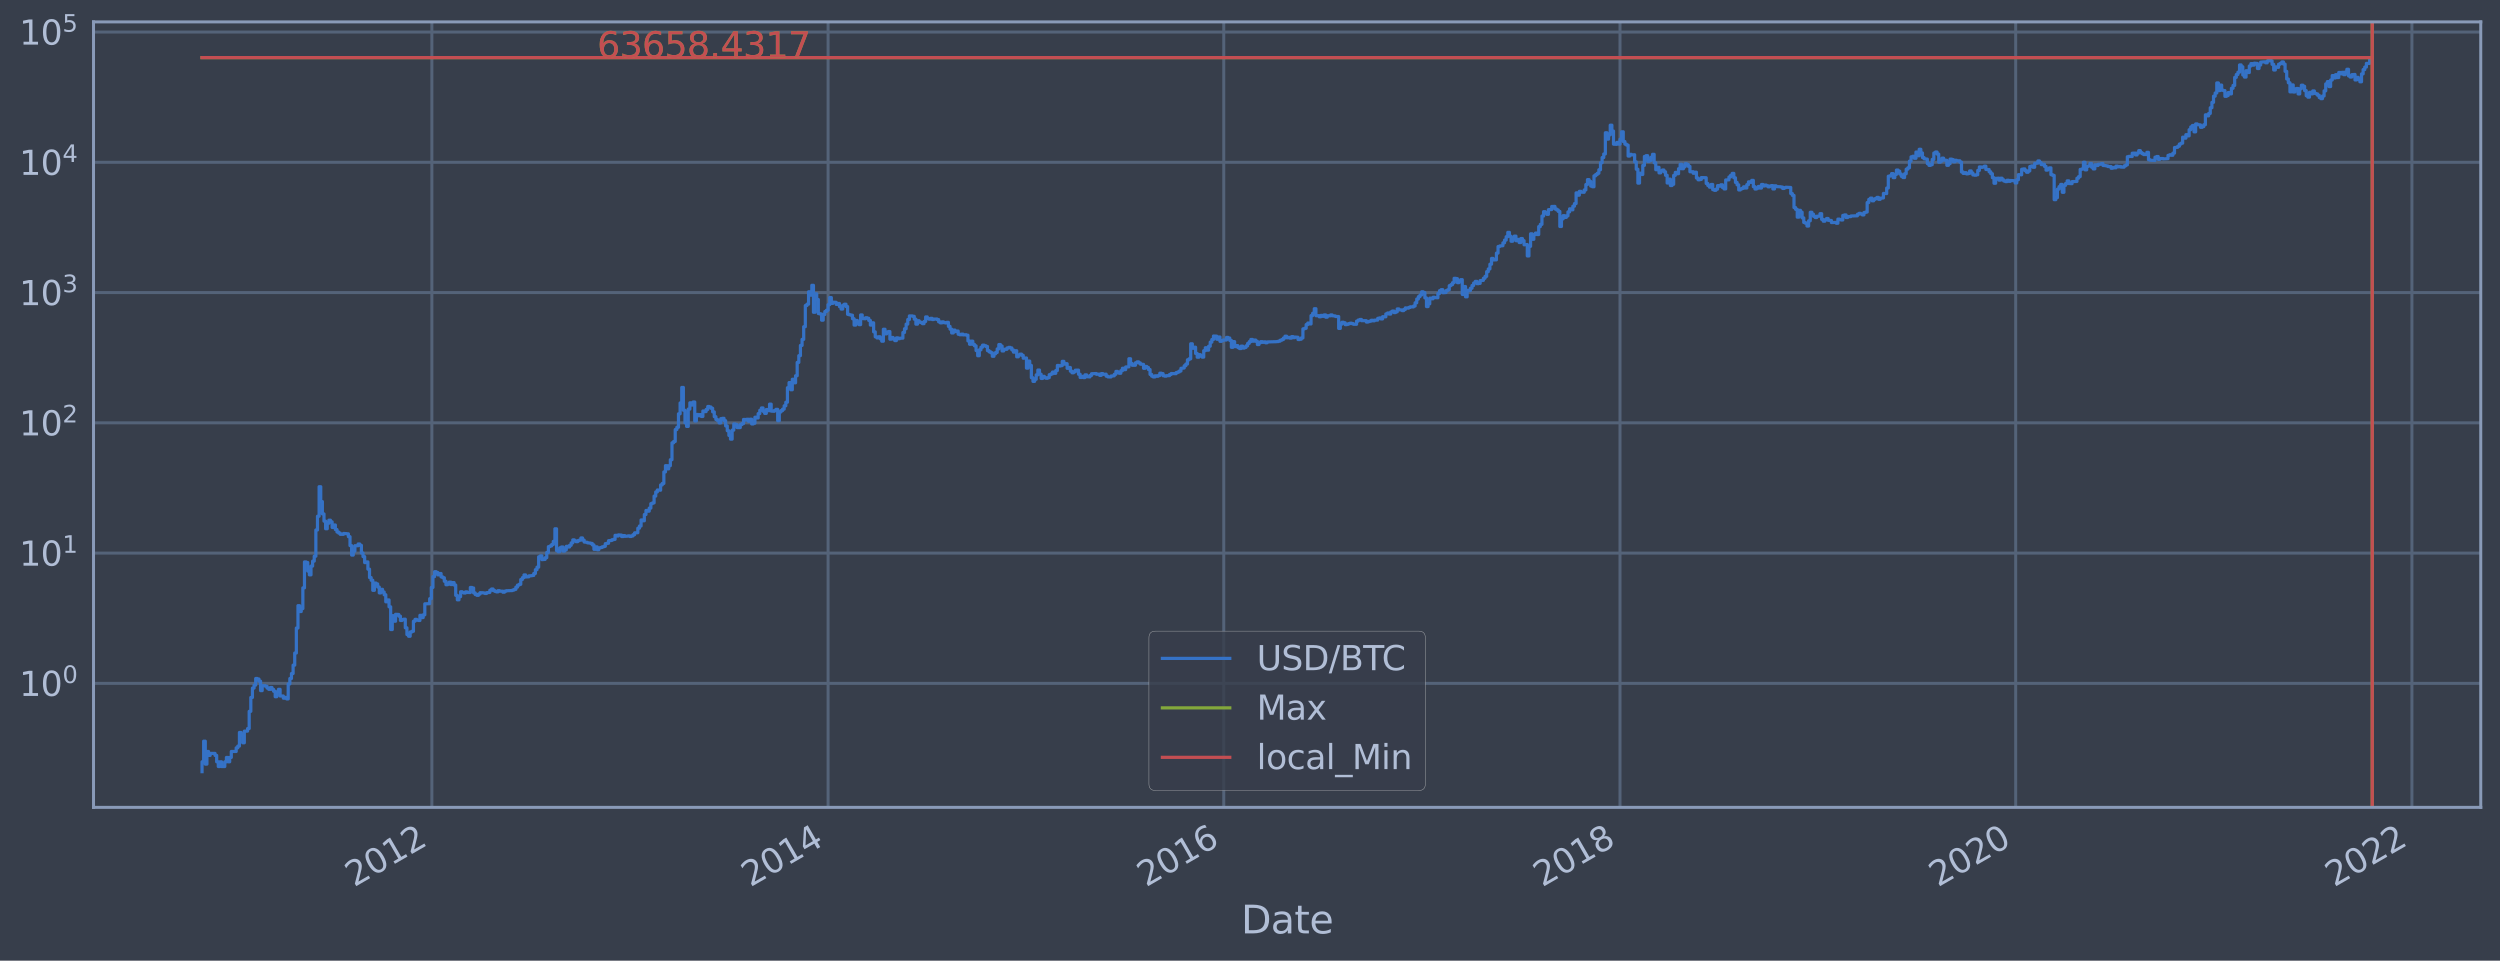 <?xml version="1.0" encoding="utf-8" standalone="no"?>
<!DOCTYPE svg PUBLIC "-//W3C//DTD SVG 1.1//EN"
  "http://www.w3.org/Graphics/SVG/1.1/DTD/svg11.dtd">
<svg height="359.281pt" version="1.1" viewBox="0 0 934.976 359.281" width="934.976pt" xmlns="http://www.w3.org/2000/svg" xmlns:xlink="http://www.w3.org/1999/xlink">
 <defs>
  <style type="text/css">*{stroke-linecap:butt;stroke-linejoin:round;}</style>
 </defs>
 <g id="figure_1">
  <g id="patch_1">
   <path d="M 0 359.281 
L 934.976 359.281 
L 934.976 0 
L 0 0 
z
" style="fill:#373e4b;"/>
  </g>
  <g id="axes_1">
   <g id="patch_2">
    <path d="M 34.976 301.95 
L 927.776 301.95 
L 927.776 8.19 
L 34.976 8.19 
z
" style="fill:#373e4b;"/>
   </g>
   <g id="matplotlib.axis_1">
    <g id="xtick_1">
     <g id="line2d_1">
      <path clip-path="url(#pc7db6b7ddf)" d="M 161.51 301.95 
L 161.51 8.19 
" style="fill:none;stroke:#546379;stroke-linecap:square;stroke-width:1.12;"/>
     </g>
     <g id="line2d_2"/>
     <g id="text_1">
      <!-- 2012 -->
      <g style="fill:#b1bed6;" transform="translate(132.429 331.875)rotate(-30)scale(0.126 -0.126)">
       <defs>
        <path d="M 1228 531 
L 3431 531 
L 3431 0 
L 469 0 
L 469 531 
Q 828 903 1448 1529 
Q 2069 2156 2228 2338 
Q 2531 2678 2651 2914 
Q 2772 3150 2772 3378 
Q 2772 3750 2511 3984 
Q 2250 4219 1831 4219 
Q 1534 4219 1204 4116 
Q 875 4013 500 3803 
L 500 4441 
Q 881 4594 1212 4672 
Q 1544 4750 1819 4750 
Q 2544 4750 2975 4387 
Q 3406 4025 3406 3419 
Q 3406 3131 3298 2873 
Q 3191 2616 2906 2266 
Q 2828 2175 2409 1742 
Q 1991 1309 1228 531 
z
" id="DejaVuSans-32" transform="scale(0.016)"/>
        <path d="M 2034 4250 
Q 1547 4250 1301 3770 
Q 1056 3291 1056 2328 
Q 1056 1369 1301 889 
Q 1547 409 2034 409 
Q 2525 409 2770 889 
Q 3016 1369 3016 2328 
Q 3016 3291 2770 3770 
Q 2525 4250 2034 4250 
z
M 2034 4750 
Q 2819 4750 3233 4129 
Q 3647 3509 3647 2328 
Q 3647 1150 3233 529 
Q 2819 -91 2034 -91 
Q 1250 -91 836 529 
Q 422 1150 422 2328 
Q 422 3509 836 4129 
Q 1250 4750 2034 4750 
z
" id="DejaVuSans-30" transform="scale(0.016)"/>
        <path d="M 794 531 
L 1825 531 
L 1825 4091 
L 703 3866 
L 703 4441 
L 1819 4666 
L 2450 4666 
L 2450 531 
L 3481 531 
L 3481 0 
L 794 0 
L 794 531 
z
" id="DejaVuSans-31" transform="scale(0.016)"/>
       </defs>
       <use xlink:href="#DejaVuSans-32"/>
       <use x="63.623" xlink:href="#DejaVuSans-30"/>
       <use x="127.246" xlink:href="#DejaVuSans-31"/>
       <use x="190.869" xlink:href="#DejaVuSans-32"/>
      </g>
     </g>
    </g>
    <g id="xtick_2">
     <g id="line2d_3">
      <path clip-path="url(#pc7db6b7ddf)" d="M 309.695 301.95 
L 309.695 8.19 
" style="fill:none;stroke:#546379;stroke-linecap:square;stroke-width:1.12;"/>
     </g>
     <g id="line2d_4"/>
     <g id="text_2">
      <!-- 2014 -->
      <g style="fill:#b1bed6;" transform="translate(280.614 331.875)rotate(-30)scale(0.126 -0.126)">
       <defs>
        <path d="M 2419 4116 
L 825 1625 
L 2419 1625 
L 2419 4116 
z
M 2253 4666 
L 3047 4666 
L 3047 1625 
L 3713 1625 
L 3713 1100 
L 3047 1100 
L 3047 0 
L 2419 0 
L 2419 1100 
L 313 1100 
L 313 1709 
L 2253 4666 
z
" id="DejaVuSans-34" transform="scale(0.016)"/>
       </defs>
       <use xlink:href="#DejaVuSans-32"/>
       <use x="63.623" xlink:href="#DejaVuSans-30"/>
       <use x="127.246" xlink:href="#DejaVuSans-31"/>
       <use x="190.869" xlink:href="#DejaVuSans-34"/>
      </g>
     </g>
    </g>
    <g id="xtick_3">
     <g id="line2d_5">
      <path clip-path="url(#pc7db6b7ddf)" d="M 457.678 301.95 
L 457.678 8.19 
" style="fill:none;stroke:#546379;stroke-linecap:square;stroke-width:1.12;"/>
     </g>
     <g id="line2d_6"/>
     <g id="text_3">
      <!-- 2016 -->
      <g style="fill:#b1bed6;" transform="translate(428.597 331.875)rotate(-30)scale(0.126 -0.126)">
       <defs>
        <path d="M 2113 2584 
Q 1688 2584 1439 2293 
Q 1191 2003 1191 1497 
Q 1191 994 1439 701 
Q 1688 409 2113 409 
Q 2538 409 2786 701 
Q 3034 994 3034 1497 
Q 3034 2003 2786 2293 
Q 2538 2584 2113 2584 
z
M 3366 4563 
L 3366 3988 
Q 3128 4100 2886 4159 
Q 2644 4219 2406 4219 
Q 1781 4219 1451 3797 
Q 1122 3375 1075 2522 
Q 1259 2794 1537 2939 
Q 1816 3084 2150 3084 
Q 2853 3084 3261 2657 
Q 3669 2231 3669 1497 
Q 3669 778 3244 343 
Q 2819 -91 2113 -91 
Q 1303 -91 875 529 
Q 447 1150 447 2328 
Q 447 3434 972 4092 
Q 1497 4750 2381 4750 
Q 2619 4750 2861 4703 
Q 3103 4656 3366 4563 
z
" id="DejaVuSans-36" transform="scale(0.016)"/>
       </defs>
       <use xlink:href="#DejaVuSans-32"/>
       <use x="63.623" xlink:href="#DejaVuSans-30"/>
       <use x="127.246" xlink:href="#DejaVuSans-31"/>
       <use x="190.869" xlink:href="#DejaVuSans-36"/>
      </g>
     </g>
    </g>
    <g id="xtick_4">
     <g id="line2d_7">
      <path clip-path="url(#pc7db6b7ddf)" d="M 605.864 301.95 
L 605.864 8.19 
" style="fill:none;stroke:#546379;stroke-linecap:square;stroke-width:1.12;"/>
     </g>
     <g id="line2d_8"/>
     <g id="text_4">
      <!-- 2018 -->
      <g style="fill:#b1bed6;" transform="translate(576.783 331.875)rotate(-30)scale(0.126 -0.126)">
       <defs>
        <path d="M 2034 2216 
Q 1584 2216 1326 1975 
Q 1069 1734 1069 1313 
Q 1069 891 1326 650 
Q 1584 409 2034 409 
Q 2484 409 2743 651 
Q 3003 894 3003 1313 
Q 3003 1734 2745 1975 
Q 2488 2216 2034 2216 
z
M 1403 2484 
Q 997 2584 770 2862 
Q 544 3141 544 3541 
Q 544 4100 942 4425 
Q 1341 4750 2034 4750 
Q 2731 4750 3128 4425 
Q 3525 4100 3525 3541 
Q 3525 3141 3298 2862 
Q 3072 2584 2669 2484 
Q 3125 2378 3379 2068 
Q 3634 1759 3634 1313 
Q 3634 634 3220 271 
Q 2806 -91 2034 -91 
Q 1263 -91 848 271 
Q 434 634 434 1313 
Q 434 1759 690 2068 
Q 947 2378 1403 2484 
z
M 1172 3481 
Q 1172 3119 1398 2916 
Q 1625 2713 2034 2713 
Q 2441 2713 2670 2916 
Q 2900 3119 2900 3481 
Q 2900 3844 2670 4047 
Q 2441 4250 2034 4250 
Q 1625 4250 1398 4047 
Q 1172 3844 1172 3481 
z
" id="DejaVuSans-38" transform="scale(0.016)"/>
       </defs>
       <use xlink:href="#DejaVuSans-32"/>
       <use x="63.623" xlink:href="#DejaVuSans-30"/>
       <use x="127.246" xlink:href="#DejaVuSans-31"/>
       <use x="190.869" xlink:href="#DejaVuSans-38"/>
      </g>
     </g>
    </g>
    <g id="xtick_5">
     <g id="line2d_9">
      <path clip-path="url(#pc7db6b7ddf)" d="M 753.847 301.95 
L 753.847 8.19 
" style="fill:none;stroke:#546379;stroke-linecap:square;stroke-width:1.12;"/>
     </g>
     <g id="line2d_10"/>
     <g id="text_5">
      <!-- 2020 -->
      <g style="fill:#b1bed6;" transform="translate(724.766 331.875)rotate(-30)scale(0.126 -0.126)">
       <use xlink:href="#DejaVuSans-32"/>
       <use x="63.623" xlink:href="#DejaVuSans-30"/>
       <use x="127.246" xlink:href="#DejaVuSans-32"/>
       <use x="190.869" xlink:href="#DejaVuSans-30"/>
      </g>
     </g>
    </g>
    <g id="xtick_6">
     <g id="line2d_11">
      <path clip-path="url(#pc7db6b7ddf)" d="M 902.032 301.95 
L 902.032 8.19 
" style="fill:none;stroke:#546379;stroke-linecap:square;stroke-width:1.12;"/>
     </g>
     <g id="line2d_12"/>
     <g id="text_6">
      <!-- 2022 -->
      <g style="fill:#b1bed6;" transform="translate(872.951 331.875)rotate(-30)scale(0.126 -0.126)">
       <use xlink:href="#DejaVuSans-32"/>
       <use x="63.623" xlink:href="#DejaVuSans-30"/>
       <use x="127.246" xlink:href="#DejaVuSans-32"/>
       <use x="190.869" xlink:href="#DejaVuSans-32"/>
      </g>
     </g>
    </g>
    <g id="text_7">
     <!-- Date -->
     <g style="fill:#b1bed6;" transform="translate(464.167 349.086)scale(0.144 -0.144)">
      <defs>
       <path d="M 1259 4147 
L 1259 519 
L 2022 519 
Q 2988 519 3436 956 
Q 3884 1394 3884 2338 
Q 3884 3275 3436 3711 
Q 2988 4147 2022 4147 
L 1259 4147 
z
M 628 4666 
L 1925 4666 
Q 3281 4666 3915 4102 
Q 4550 3538 4550 2338 
Q 4550 1131 3912 565 
Q 3275 0 1925 0 
L 628 0 
L 628 4666 
z
" id="DejaVuSans-44" transform="scale(0.016)"/>
       <path d="M 2194 1759 
Q 1497 1759 1228 1600 
Q 959 1441 959 1056 
Q 959 750 1161 570 
Q 1363 391 1709 391 
Q 2188 391 2477 730 
Q 2766 1069 2766 1631 
L 2766 1759 
L 2194 1759 
z
M 3341 1997 
L 3341 0 
L 2766 0 
L 2766 531 
Q 2569 213 2275 61 
Q 1981 -91 1556 -91 
Q 1019 -91 701 211 
Q 384 513 384 1019 
Q 384 1609 779 1909 
Q 1175 2209 1959 2209 
L 2766 2209 
L 2766 2266 
Q 2766 2663 2505 2880 
Q 2244 3097 1772 3097 
Q 1472 3097 1187 3025 
Q 903 2953 641 2809 
L 641 3341 
Q 956 3463 1253 3523 
Q 1550 3584 1831 3584 
Q 2591 3584 2966 3190 
Q 3341 2797 3341 1997 
z
" id="DejaVuSans-61" transform="scale(0.016)"/>
       <path d="M 1172 4494 
L 1172 3500 
L 2356 3500 
L 2356 3053 
L 1172 3053 
L 1172 1153 
Q 1172 725 1289 603 
Q 1406 481 1766 481 
L 2356 481 
L 2356 0 
L 1766 0 
Q 1100 0 847 248 
Q 594 497 594 1153 
L 594 3053 
L 172 3053 
L 172 3500 
L 594 3500 
L 594 4494 
L 1172 4494 
z
" id="DejaVuSans-74" transform="scale(0.016)"/>
       <path d="M 3597 1894 
L 3597 1613 
L 953 1613 
Q 991 1019 1311 708 
Q 1631 397 2203 397 
Q 2534 397 2845 478 
Q 3156 559 3463 722 
L 3463 178 
Q 3153 47 2828 -22 
Q 2503 -91 2169 -91 
Q 1331 -91 842 396 
Q 353 884 353 1716 
Q 353 2575 817 3079 
Q 1281 3584 2069 3584 
Q 2775 3584 3186 3129 
Q 3597 2675 3597 1894 
z
M 3022 2063 
Q 3016 2534 2758 2815 
Q 2500 3097 2075 3097 
Q 1594 3097 1305 2825 
Q 1016 2553 972 2059 
L 3022 2063 
z
" id="DejaVuSans-65" transform="scale(0.016)"/>
      </defs>
      <use xlink:href="#DejaVuSans-44"/>
      <use x="77.002" xlink:href="#DejaVuSans-61"/>
      <use x="138.281" xlink:href="#DejaVuSans-74"/>
      <use x="177.49" xlink:href="#DejaVuSans-65"/>
     </g>
    </g>
   </g>
   <g id="matplotlib.axis_2">
    <g id="ytick_1">
     <g id="line2d_13">
      <path clip-path="url(#pc7db6b7ddf)" d="M 34.976 255.577 
L 927.776 255.577 
" style="fill:none;stroke:#546379;stroke-linecap:square;stroke-width:1.12;"/>
     </g>
     <g id="line2d_14"/>
     <g id="text_8">
      <!-- $\mathdefault{10^{0}}$ -->
      <g style="fill:#b1bed6;" transform="translate(7.2 260.364)scale(0.126 -0.126)">
       <use transform="translate(0 0.766)" xlink:href="#DejaVuSans-31"/>
       <use transform="translate(63.623 0.766)" xlink:href="#DejaVuSans-30"/>
       <use transform="translate(128.203 39.047)scale(0.7)" xlink:href="#DejaVuSans-30"/>
      </g>
     </g>
    </g>
    <g id="ytick_2">
     <g id="line2d_15">
      <path clip-path="url(#pc7db6b7ddf)" d="M 34.976 206.859 
L 927.776 206.859 
" style="fill:none;stroke:#546379;stroke-linecap:square;stroke-width:1.12;"/>
     </g>
     <g id="line2d_16"/>
     <g id="text_9">
      <!-- $\mathdefault{10^{1}}$ -->
      <g style="fill:#b1bed6;" transform="translate(7.2 211.646)scale(0.126 -0.126)">
       <use transform="translate(0 0.684)" xlink:href="#DejaVuSans-31"/>
       <use transform="translate(63.623 0.684)" xlink:href="#DejaVuSans-30"/>
       <use transform="translate(128.203 38.966)scale(0.7)" xlink:href="#DejaVuSans-31"/>
      </g>
     </g>
    </g>
    <g id="ytick_3">
     <g id="line2d_17">
      <path clip-path="url(#pc7db6b7ddf)" d="M 34.976 158.141 
L 927.776 158.141 
" style="fill:none;stroke:#546379;stroke-linecap:square;stroke-width:1.12;"/>
     </g>
     <g id="line2d_18"/>
     <g id="text_10">
      <!-- $\mathdefault{10^{2}}$ -->
      <g style="fill:#b1bed6;" transform="translate(7.2 162.928)scale(0.126 -0.126)">
       <use transform="translate(0 0.766)" xlink:href="#DejaVuSans-31"/>
       <use transform="translate(63.623 0.766)" xlink:href="#DejaVuSans-30"/>
       <use transform="translate(128.203 39.047)scale(0.7)" xlink:href="#DejaVuSans-32"/>
      </g>
     </g>
    </g>
    <g id="ytick_4">
     <g id="line2d_19">
      <path clip-path="url(#pc7db6b7ddf)" d="M 34.976 109.423 
L 927.776 109.423 
" style="fill:none;stroke:#546379;stroke-linecap:square;stroke-width:1.12;"/>
     </g>
     <g id="line2d_20"/>
     <g id="text_11">
      <!-- $\mathdefault{10^{3}}$ -->
      <g style="fill:#b1bed6;" transform="translate(7.2 114.21)scale(0.126 -0.126)">
       <defs>
        <path d="M 2597 2516 
Q 3050 2419 3304 2112 
Q 3559 1806 3559 1356 
Q 3559 666 3084 287 
Q 2609 -91 1734 -91 
Q 1441 -91 1130 -33 
Q 819 25 488 141 
L 488 750 
Q 750 597 1062 519 
Q 1375 441 1716 441 
Q 2309 441 2620 675 
Q 2931 909 2931 1356 
Q 2931 1769 2642 2001 
Q 2353 2234 1838 2234 
L 1294 2234 
L 1294 2753 
L 1863 2753 
Q 2328 2753 2575 2939 
Q 2822 3125 2822 3475 
Q 2822 3834 2567 4026 
Q 2313 4219 1838 4219 
Q 1578 4219 1281 4162 
Q 984 4106 628 3988 
L 628 4550 
Q 988 4650 1302 4700 
Q 1616 4750 1894 4750 
Q 2613 4750 3031 4423 
Q 3450 4097 3450 3541 
Q 3450 3153 3228 2886 
Q 3006 2619 2597 2516 
z
" id="DejaVuSans-33" transform="scale(0.016)"/>
       </defs>
       <use transform="translate(0 0.766)" xlink:href="#DejaVuSans-31"/>
       <use transform="translate(63.623 0.766)" xlink:href="#DejaVuSans-30"/>
       <use transform="translate(128.203 39.047)scale(0.7)" xlink:href="#DejaVuSans-33"/>
      </g>
     </g>
    </g>
    <g id="ytick_5">
     <g id="line2d_21">
      <path clip-path="url(#pc7db6b7ddf)" d="M 34.976 60.705 
L 927.776 60.705 
" style="fill:none;stroke:#546379;stroke-linecap:square;stroke-width:1.12;"/>
     </g>
     <g id="line2d_22"/>
     <g id="text_12">
      <!-- $\mathdefault{10^{4}}$ -->
      <g style="fill:#b1bed6;" transform="translate(7.2 65.492)scale(0.126 -0.126)">
       <use transform="translate(0 0.684)" xlink:href="#DejaVuSans-31"/>
       <use transform="translate(63.623 0.684)" xlink:href="#DejaVuSans-30"/>
       <use transform="translate(128.203 38.966)scale(0.7)" xlink:href="#DejaVuSans-34"/>
      </g>
     </g>
    </g>
    <g id="ytick_6">
     <g id="line2d_23">
      <path clip-path="url(#pc7db6b7ddf)" d="M 34.976 11.987 
L 927.776 11.987 
" style="fill:none;stroke:#546379;stroke-linecap:square;stroke-width:1.12;"/>
     </g>
     <g id="line2d_24"/>
     <g id="text_13">
      <!-- $\mathdefault{10^{5}}$ -->
      <g style="fill:#b1bed6;" transform="translate(7.2 16.774)scale(0.126 -0.126)">
       <defs>
        <path d="M 691 4666 
L 3169 4666 
L 3169 4134 
L 1269 4134 
L 1269 2991 
Q 1406 3038 1543 3061 
Q 1681 3084 1819 3084 
Q 2600 3084 3056 2656 
Q 3513 2228 3513 1497 
Q 3513 744 3044 326 
Q 2575 -91 1722 -91 
Q 1428 -91 1123 -41 
Q 819 9 494 109 
L 494 744 
Q 775 591 1075 516 
Q 1375 441 1709 441 
Q 2250 441 2565 725 
Q 2881 1009 2881 1497 
Q 2881 1984 2565 2268 
Q 2250 2553 1709 2553 
Q 1456 2553 1204 2497 
Q 953 2441 691 2322 
L 691 4666 
z
" id="DejaVuSans-35" transform="scale(0.016)"/>
       </defs>
       <use transform="translate(0 0.684)" xlink:href="#DejaVuSans-31"/>
       <use transform="translate(63.623 0.684)" xlink:href="#DejaVuSans-30"/>
       <use transform="translate(128.203 38.966)scale(0.7)" xlink:href="#DejaVuSans-35"/>
      </g>
     </g>
    </g>
    <g id="ytick_7">
     <g id="line2d_25"/>
    </g>
    <g id="ytick_8">
     <g id="line2d_26"/>
    </g>
    <g id="ytick_9">
     <g id="line2d_27"/>
    </g>
    <g id="ytick_10">
     <g id="line2d_28"/>
    </g>
    <g id="ytick_11">
     <g id="line2d_29"/>
    </g>
    <g id="ytick_12">
     <g id="line2d_30"/>
    </g>
    <g id="ytick_13">
     <g id="line2d_31"/>
    </g>
    <g id="ytick_14">
     <g id="line2d_32"/>
    </g>
    <g id="ytick_15">
     <g id="line2d_33"/>
    </g>
    <g id="ytick_16">
     <g id="line2d_34"/>
    </g>
    <g id="ytick_17">
     <g id="line2d_35"/>
    </g>
    <g id="ytick_18">
     <g id="line2d_36"/>
    </g>
    <g id="ytick_19">
     <g id="line2d_37"/>
    </g>
    <g id="ytick_20">
     <g id="line2d_38"/>
    </g>
    <g id="ytick_21">
     <g id="line2d_39"/>
    </g>
    <g id="ytick_22">
     <g id="line2d_40"/>
    </g>
    <g id="ytick_23">
     <g id="line2d_41"/>
    </g>
    <g id="ytick_24">
     <g id="line2d_42"/>
    </g>
    <g id="ytick_25">
     <g id="line2d_43"/>
    </g>
    <g id="ytick_26">
     <g id="line2d_44"/>
    </g>
    <g id="ytick_27">
     <g id="line2d_45"/>
    </g>
    <g id="ytick_28">
     <g id="line2d_46"/>
    </g>
    <g id="ytick_29">
     <g id="line2d_47"/>
    </g>
    <g id="ytick_30">
     <g id="line2d_48"/>
    </g>
    <g id="ytick_31">
     <g id="line2d_49"/>
    </g>
    <g id="ytick_32">
     <g id="line2d_50"/>
    </g>
    <g id="ytick_33">
     <g id="line2d_51"/>
    </g>
    <g id="ytick_34">
     <g id="line2d_52"/>
    </g>
    <g id="ytick_35">
     <g id="line2d_53"/>
    </g>
    <g id="ytick_36">
     <g id="line2d_54"/>
    </g>
    <g id="ytick_37">
     <g id="line2d_55"/>
    </g>
    <g id="ytick_38">
     <g id="line2d_56"/>
    </g>
    <g id="ytick_39">
     <g id="line2d_57"/>
    </g>
    <g id="ytick_40">
     <g id="line2d_58"/>
    </g>
    <g id="ytick_41">
     <g id="line2d_59"/>
    </g>
    <g id="ytick_42">
     <g id="line2d_60"/>
    </g>
    <g id="ytick_43">
     <g id="line2d_61"/>
    </g>
    <g id="ytick_44">
     <g id="line2d_62"/>
    </g>
    <g id="ytick_45">
     <g id="line2d_63"/>
    </g>
    <g id="ytick_46">
     <g id="line2d_64"/>
    </g>
    <g id="ytick_47">
     <g id="line2d_65"/>
    </g>
    <g id="ytick_48">
     <g id="line2d_66"/>
    </g>
    <g id="ytick_49">
     <g id="line2d_67"/>
    </g>
    <g id="ytick_50">
     <g id="line2d_68"/>
    </g>
    <g id="ytick_51">
     <g id="line2d_69"/>
    </g>
    <g id="ytick_52">
     <g id="line2d_70"/>
    </g>
    <g id="ytick_53">
     <g id="line2d_71"/>
    </g>
    <g id="ytick_54">
     <g id="line2d_72"/>
    </g>
   </g>
   <g id="line2d_73">
    <path clip-path="url(#pc7db6b7ddf)" d="M 75.558 288.597 
L 75.558 284.908 
L 76.166 284.908 
L 76.166 277.193 
L 76.774 277.193 
L 76.774 285.772 
L 77.382 285.772 
L 77.382 281.051 
L 77.99 281.051 
L 77.99 282.511 
L 78.599 282.511 
L 78.599 281.768 
L 80.423 281.768 
L 80.423 282.511 
L 81.031 282.511 
L 81.031 284.908 
L 81.639 284.908 
L 81.639 286.673 
L 82.247 286.673 
L 82.247 284.908 
L 82.856 284.908 
L 82.856 286.673 
L 84.072 286.673 
L 84.072 284.908 
L 84.68 284.908 
L 84.68 283.28 
L 85.288 283.28 
L 85.288 284.908 
L 85.896 284.908 
L 85.896 283.28 
L 86.504 283.28 
L 86.504 281.051 
L 88.329 281.051 
L 88.329 279.685 
L 88.937 279.685 
L 88.937 279.034 
L 89.545 279.034 
L 89.545 273.932 
L 90.153 273.932 
L 90.153 274.964 
L 90.762 274.964 
L 90.762 277.789 
L 91.37 277.789 
L 91.37 273.434 
L 92.586 273.434 
L 92.586 272.472 
L 93.194 272.472 
L 93.194 266.035 
L 93.802 266.035 
L 93.802 260.834 
L 94.41 260.834 
L 94.41 257.341 
L 95.019 257.341 
L 95.019 256.222 
L 95.627 256.222 
L 95.627 253.754 
L 96.235 253.754 
L 96.235 253.949 
L 96.843 253.949 
L 96.843 254.747 
L 97.451 254.747 
L 97.451 258.282 
L 98.059 258.282 
L 98.059 256.441 
L 99.276 256.441 
L 99.276 256.662 
L 99.884 256.662 
L 99.884 257.341 
L 100.492 257.341 
L 100.492 257.806 
L 101.1 257.806 
L 101.1 257.113 
L 101.708 257.113 
L 101.708 257.806 
L 102.316 257.806 
L 102.316 258.524 
L 102.925 258.524 
L 102.925 260.565 
L 103.533 260.565 
L 103.533 258.768 
L 104.141 258.768 
L 104.141 257.806 
L 104.749 257.806 
L 104.749 260.298 
L 105.965 260.298 
L 105.965 261.107 
L 106.573 261.107 
L 106.573 260.834 
L 107.182 260.834 
L 107.182 261.384 
L 107.79 261.384 
L 107.79 255.79 
L 108.398 255.79 
L 108.398 253.754 
L 109.006 253.754 
L 109.006 251.897 
L 109.614 251.897 
L 109.614 248.763 
L 110.222 248.763 
L 110.222 244.226 
L 110.83 244.226 
L 110.83 234.878 
L 111.439 234.878 
L 111.439 226.512 
L 112.047 226.512 
L 112.047 228.712 
L 112.655 228.712 
L 112.655 227.611 
L 113.263 227.611 
L 113.263 219.857 
L 113.871 219.857 
L 113.871 210.149 
L 114.479 210.149 
L 114.479 210.373 
L 115.088 210.373 
L 115.088 213.576 
L 115.696 213.576 
L 115.696 214.988 
L 116.304 214.988 
L 116.304 211.713 
L 116.912 211.713 
L 116.912 209.854 
L 117.52 209.854 
L 117.52 208.011 
L 118.128 208.011 
L 118.128 198.21 
L 118.736 198.21 
L 118.736 193.068 
L 119.345 193.068 
L 119.345 182.026 
L 119.953 182.026 
L 119.953 187.583 
L 120.561 187.583 
L 120.561 192.204 
L 121.169 192.204 
L 121.169 194.898 
L 121.777 194.898 
L 121.777 197.737 
L 122.385 197.737 
L 122.385 195.694 
L 122.993 195.694 
L 122.993 194.552 
L 123.602 194.552 
L 123.602 195.164 
L 124.21 195.164 
L 124.21 197.261 
L 124.818 197.261 
L 124.818 196.341 
L 125.426 196.341 
L 125.426 198.056 
L 126.034 198.056 
L 126.034 198.968 
L 126.642 198.968 
L 126.642 199.366 
L 127.25 199.366 
L 127.25 199.846 
L 128.467 199.831 
L 128.467 199.5 
L 129.683 199.589 
L 129.683 199.65 
L 130.291 199.65 
L 130.291 200.714 
L 130.899 200.714 
L 130.899 204.05 
L 131.508 204.05 
L 131.508 207.591 
L 132.116 207.591 
L 132.116 206.131 
L 132.724 206.131 
L 132.724 204.087 
L 133.94 204.105 
L 133.94 203.447 
L 134.548 203.447 
L 134.548 203.957 
L 135.156 203.957 
L 135.156 206.838 
L 135.765 206.838 
L 135.765 208.168 
L 136.373 208.168 
L 136.373 210.398 
L 136.981 210.398 
L 136.981 210.149 
L 137.589 210.149 
L 137.589 212.861 
L 138.197 212.861 
L 138.197 216.006 
L 138.805 216.006 
L 138.805 217.008 
L 139.413 217.008 
L 139.413 220.776 
L 140.022 220.776 
L 140.022 218.059 
L 140.63 218.059 
L 140.63 218.384 
L 141.238 218.384 
L 141.238 219.547 
L 141.846 219.547 
L 141.846 221.737 
L 142.454 221.737 
L 142.454 220.412 
L 143.062 220.412 
L 143.062 221.398 
L 143.671 221.398 
L 143.671 222.433 
L 144.279 222.433 
L 144.279 225.063 
L 144.887 225.063 
L 144.887 224.374 
L 145.495 224.374 
L 145.495 226.945 
L 146.103 226.945 
L 146.103 235.442 
L 146.711 235.442 
L 146.711 230.252 
L 147.319 230.252 
L 147.319 232.333 
L 147.928 232.333 
L 147.928 229.747 
L 149.144 229.809 
L 149.144 230.445 
L 149.752 230.445 
L 149.752 232.053 
L 150.36 232.053 
L 150.36 231.707 
L 150.968 231.707 
L 150.968 231.571 
L 151.576 231.571 
L 151.576 234.798 
L 152.185 234.798 
L 152.185 237.32 
L 152.793 237.32 
L 152.793 237.955 
L 153.401 237.955 
L 153.401 236.36 
L 154.009 236.36 
L 154.009 236.106 
L 154.617 236.106 
L 154.617 232.333 
L 155.225 232.333 
L 155.225 231.639 
L 155.833 231.639 
L 155.833 231.914 
L 156.442 231.914 
L 156.442 232.053 
L 157.05 232.053 
L 157.05 230.125 
L 157.658 230.125 
L 157.658 230.967 
L 158.266 230.967 
L 158.266 229.935 
L 158.874 229.935 
L 158.874 225.827 
L 160.699 225.775 
L 160.699 223.895 
L 161.307 223.895 
L 161.307 219.701 
L 161.915 219.701 
L 161.915 215.651 
L 162.523 215.651 
L 162.523 213.81 
L 163.131 213.81 
L 163.131 214.106 
L 163.739 214.106 
L 163.739 214.988 
L 164.348 214.988 
L 164.348 214.497 
L 164.956 214.497 
L 164.956 215.747 
L 165.564 215.747 
L 165.564 216.072 
L 166.172 216.072 
L 166.172 217.387 
L 166.78 217.387 
L 166.78 218.678 
L 167.388 218.678 
L 167.388 218.494 
L 167.996 218.494 
L 167.996 217.702 
L 168.605 217.702 
L 168.605 218.604 
L 169.213 218.604 
L 169.213 217.88 
L 169.821 217.88 
L 169.821 218.79 
L 170.429 218.79 
L 170.429 222.655 
L 171.037 222.655 
L 171.037 224.326 
L 171.645 224.326 
L 171.645 223.151 
L 172.254 223.151 
L 172.254 221.314 
L 172.862 221.314 
L 172.862 221.61 
L 173.47 221.61 
L 173.47 221.78 
L 174.078 221.78 
L 174.078 221.356 
L 174.686 221.356 
L 174.686 221.567 
L 175.902 221.61 
L 175.902 219.701 
L 176.511 219.701 
L 176.511 219.896 
L 177.119 219.896 
L 177.119 221.737 
L 177.727 221.737 
L 177.727 222.344 
L 178.335 222.344 
L 178.335 222.655 
L 178.943 222.655 
L 178.943 222.169 
L 179.551 222.169 
L 179.551 221.652 
L 180.768 221.695 
L 180.768 221.78 
L 181.376 221.78 
L 181.376 221.952 
L 181.984 221.952 
L 181.984 221.652 
L 183.2 221.567 
L 183.2 220.736 
L 183.808 220.736 
L 183.808 220.292 
L 184.416 220.292 
L 184.416 220.858 
L 185.025 220.858 
L 185.025 221.147 
L 185.633 221.147 
L 185.633 221.356 
L 186.241 221.356 
L 186.241 220.899 
L 186.849 220.899 
L 186.849 221.106 
L 188.065 221.106 
L 188.065 221.482 
L 188.674 221.482 
L 188.674 221.106 
L 189.282 221.106 
L 189.282 220.94 
L 191.714 220.858 
L 191.714 220.654 
L 192.322 220.654 
L 192.322 220.412 
L 192.931 220.412 
L 192.931 219.585 
L 193.539 219.585 
L 193.539 218.827 
L 194.147 218.827 
L 194.147 218.531 
L 194.755 218.531 
L 194.755 216.736 
L 195.363 216.736 
L 195.363 216.039 
L 195.971 216.039 
L 195.971 215.019 
L 196.579 215.019 
L 196.579 215.779 
L 197.796 215.715 
L 197.796 215.364 
L 199.012 215.301 
L 199.012 215.206 
L 199.62 215.206 
L 199.62 214.466 
L 200.228 214.466 
L 200.228 213.059 
L 200.837 213.059 
L 200.837 212.116 
L 201.445 212.116 
L 201.445 208.236 
L 202.053 208.236 
L 202.053 207.878 
L 202.661 207.878 
L 202.661 209.301 
L 203.877 209.206 
L 203.877 208.577 
L 204.485 208.577 
L 204.485 206.607 
L 205.094 206.607 
L 205.094 204.442 
L 205.702 204.442 
L 205.702 204.18 
L 206.31 204.18 
L 206.31 203.646 
L 206.918 203.646 
L 206.918 202.479 
L 207.526 202.479 
L 207.526 197.765 
L 208.134 197.765 
L 208.134 205.928 
L 208.742 205.928 
L 208.742 206.337 
L 209.351 206.337 
L 209.351 204.862 
L 209.959 204.862 
L 209.959 204.575 
L 210.567 204.575 
L 210.567 206.111 
L 211.175 206.111 
L 211.175 205.646 
L 211.783 205.646 
L 211.783 204.33 
L 212.391 204.33 
L 212.391 204.575 
L 212.999 204.575 
L 212.999 203.939 
L 213.608 203.939 
L 213.608 203.037 
L 214.216 203.037 
L 214.216 201.919 
L 214.824 201.919 
L 214.824 202.308 
L 215.432 202.308 
L 215.432 202.583 
L 216.04 202.583 
L 216.04 202.206 
L 216.648 202.206 
L 216.648 202.003 
L 217.257 202.003 
L 217.257 201.194 
L 217.865 201.194 
L 217.865 202.003 
L 218.473 202.003 
L 218.473 202.721 
L 219.689 202.826 
L 219.689 203.019 
L 220.905 203.108 
L 220.905 203.25 
L 221.514 203.25 
L 221.514 203.792 
L 222.122 203.792 
L 222.122 205.447 
L 222.73 205.447 
L 222.73 204.518 
L 223.338 204.518 
L 223.338 205.586 
L 223.946 205.586 
L 223.946 204.9 
L 224.554 204.9 
L 224.554 204.766 
L 225.162 204.766 
L 225.162 204.518 
L 225.771 204.518 
L 225.771 204.311 
L 226.379 204.311 
L 226.379 203.321 
L 226.987 203.321 
L 226.987 203.179 
L 227.595 203.179 
L 227.595 202.206 
L 228.811 202.138 
L 228.811 201.869 
L 229.42 201.869 
L 229.42 201.719 
L 230.028 201.719 
L 230.028 200.214 
L 230.636 200.214 
L 230.636 200.463 
L 231.244 200.463 
L 231.244 200.045 
L 232.46 200.121 
L 232.46 200.667 
L 233.068 200.667 
L 233.068 200.307 
L 233.677 200.307 
L 233.677 200.588 
L 234.893 200.494 
L 234.893 200.4 
L 235.501 200.4 
L 235.501 200.635 
L 236.109 200.635 
L 236.109 200.447 
L 236.717 200.447 
L 236.717 199.983 
L 237.325 199.983 
L 237.325 199.277 
L 238.542 199.232 
L 238.542 197.546 
L 239.15 197.546 
L 239.15 196.717 
L 239.758 196.717 
L 239.758 194.458 
L 240.366 194.458 
L 240.366 194.766 
L 240.974 194.766 
L 240.974 192.428 
L 241.582 192.428 
L 241.582 190.911 
L 242.191 190.911 
L 242.191 191.171 
L 242.799 191.171 
L 242.799 190.033 
L 243.407 190.033 
L 243.407 188.362 
L 244.015 188.362 
L 244.015 188.073 
L 244.623 188.073 
L 244.623 185.541 
L 245.231 185.541 
L 245.231 183.985 
L 245.84 183.985 
L 245.84 183.251 
L 247.056 183.334 
L 247.056 181.369 
L 247.664 181.369 
L 247.664 180.812 
L 248.272 180.812 
L 248.272 176.496 
L 248.88 176.496 
L 248.88 174.147 
L 249.488 174.147 
L 249.488 175.358 
L 250.097 175.358 
L 250.097 174.161 
L 250.705 174.161 
L 250.705 171.928 
L 251.313 171.928 
L 251.313 165.612 
L 251.921 165.612 
L 251.921 165.112 
L 252.529 165.112 
L 252.529 160.654 
L 253.137 160.654 
L 253.137 159.791 
L 253.745 159.791 
L 253.745 154.758 
L 254.354 154.758 
L 254.354 150.707 
L 254.962 150.707 
L 254.962 144.902 
L 255.57 144.902 
L 255.57 153.437 
L 256.178 153.437 
L 256.178 158.141 
L 256.786 158.141 
L 256.786 159.473 
L 257.394 159.473 
L 257.394 153.001 
L 258.003 153.001 
L 258.003 150.648 
L 258.611 150.648 
L 258.611 151.48 
L 259.219 151.48 
L 259.219 150.347 
L 259.827 150.347 
L 259.827 157.454 
L 260.435 157.454 
L 260.435 155.004 
L 261.043 155.004 
L 261.043 155.49 
L 261.651 155.49 
L 261.651 155.059 
L 262.26 155.059 
L 262.26 155.743 
L 262.868 155.743 
L 262.868 153.706 
L 263.476 153.706 
L 263.476 153.93 
L 264.084 153.93 
L 264.084 153.134 
L 264.692 153.134 
L 264.692 152.028 
L 265.3 152.028 
L 265.3 152.219 
L 265.908 152.219 
L 265.908 152.704 
L 266.517 152.704 
L 266.517 154.035 
L 267.125 154.035 
L 267.125 155.838 
L 267.733 155.838 
L 267.733 156.888 
L 268.341 156.888 
L 268.341 157.332 
L 268.949 157.332 
L 268.949 158.162 
L 269.557 158.162 
L 269.557 156.576 
L 270.165 156.576 
L 270.165 156.444 
L 270.774 156.444 
L 270.774 157.334 
L 271.382 157.334 
L 271.382 159.304 
L 271.99 159.304 
L 271.99 161.088 
L 272.598 161.088 
L 272.598 162.852 
L 273.206 162.852 
L 273.206 164.228 
L 273.814 164.228 
L 273.814 160.87 
L 274.423 160.87 
L 274.423 158.569 
L 275.031 158.569 
L 275.031 158.775 
L 275.639 158.775 
L 275.639 159.905 
L 276.855 159.908 
L 276.855 158.786 
L 277.463 158.786 
L 277.463 158.418 
L 278.071 158.418 
L 278.071 156.868 
L 278.68 156.868 
L 278.68 157.119 
L 279.288 157.119 
L 279.288 156.797 
L 279.896 156.797 
L 279.896 157.557 
L 280.504 157.557 
L 280.504 156.781 
L 281.112 156.781 
L 281.112 158.551 
L 281.72 158.551 
L 281.72 158.29 
L 282.328 158.29 
L 282.328 156.042 
L 282.937 156.042 
L 282.937 156.31 
L 283.545 156.31 
L 283.545 154.689 
L 284.153 154.689 
L 284.153 153.447 
L 284.761 153.447 
L 284.761 152.575 
L 285.369 152.575 
L 285.369 153.825 
L 285.977 153.825 
L 285.977 154.607 
L 286.586 154.607 
L 286.586 153.161 
L 287.194 153.161 
L 287.194 153.581 
L 287.802 153.581 
L 287.802 151.151 
L 288.41 151.151 
L 288.41 153.754 
L 289.626 153.821 
L 289.626 153.479 
L 290.234 153.479 
L 290.234 153.082 
L 290.843 153.082 
L 290.843 157.342 
L 291.451 157.342 
L 291.451 154.073 
L 292.059 154.073 
L 292.059 153.569 
L 292.667 153.569 
L 292.667 153.016 
L 293.275 153.016 
L 293.275 151.765 
L 293.883 151.765 
L 293.883 150.435 
L 294.491 150.435 
L 294.491 144.997 
L 295.1 144.997 
L 295.1 143.088 
L 295.708 143.088 
L 295.708 145.757 
L 296.316 145.757 
L 296.316 141.847 
L 296.924 141.847 
L 296.924 143.161 
L 297.532 143.161 
L 297.532 140.523 
L 298.14 140.523 
L 298.14 135.54 
L 298.749 135.54 
L 298.749 133.009 
L 299.357 133.009 
L 299.357 129.183 
L 299.965 129.183 
L 299.965 126.926 
L 300.573 126.926 
L 300.573 122.188 
L 301.181 122.188 
L 301.181 114.277 
L 301.789 114.277 
L 301.789 113.763 
L 302.397 113.763 
L 302.397 109.127 
L 303.006 109.127 
L 303.006 110.397 
L 303.614 110.397 
L 303.614 106.708 
L 304.222 106.708 
L 304.222 116.792 
L 304.83 116.792 
L 304.83 109.877 
L 305.438 109.877 
L 305.438 112.008 
L 306.046 112.008 
L 306.046 117.274 
L 306.654 117.274 
L 306.654 117.419 
L 307.263 117.419 
L 307.263 119.739 
L 307.871 119.739 
L 307.871 117.613 
L 308.479 117.613 
L 308.479 116.521 
L 309.087 116.521 
L 309.087 116.024 
L 309.695 116.024 
L 309.695 113.95 
L 310.303 113.95 
L 310.303 111.287 
L 310.911 111.287 
L 310.911 113.46 
L 311.52 113.46 
L 311.52 113.011 
L 312.736 113.066 
L 312.736 113.85 
L 313.344 113.85 
L 313.344 113.499 
L 313.952 113.499 
L 313.952 114.679 
L 314.56 114.679 
L 314.56 115.579 
L 315.169 115.579 
L 315.169 114.144 
L 315.777 114.144 
L 315.777 113.768 
L 316.385 113.768 
L 316.385 114.653 
L 316.993 114.653 
L 316.993 117.558 
L 317.601 117.558 
L 317.601 117.736 
L 318.209 117.736 
L 318.209 117.887 
L 318.817 117.887 
L 318.817 119.2 
L 319.426 119.2 
L 319.426 121.578 
L 320.034 121.578 
L 320.034 119.845 
L 320.642 119.845 
L 320.642 120.759 
L 321.25 120.759 
L 321.25 121.41 
L 321.858 121.41 
L 321.858 117.793 
L 322.466 117.793 
L 322.466 119.132 
L 323.683 119.221 
L 323.683 118.832 
L 324.291 118.832 
L 324.291 119.032 
L 324.899 119.032 
L 324.899 119.84 
L 325.507 119.84 
L 325.507 121.577 
L 326.115 121.577 
L 326.115 120.738 
L 326.723 120.738 
L 326.723 124.106 
L 327.332 124.106 
L 327.332 125.969 
L 327.94 125.969 
L 327.94 126.378 
L 328.548 126.378 
L 328.548 125.945 
L 329.156 125.945 
L 329.156 126.701 
L 329.764 126.701 
L 329.764 127.609 
L 330.372 127.609 
L 330.372 123.137 
L 330.98 123.137 
L 330.98 124.86 
L 331.589 124.86 
L 331.589 124.157 
L 332.197 124.157 
L 332.197 123.998 
L 332.805 123.998 
L 332.805 126.851 
L 333.413 126.851 
L 333.413 126.223 
L 334.021 126.223 
L 334.021 126.793 
L 334.629 126.793 
L 334.629 127.378 
L 335.237 127.378 
L 335.237 126.365 
L 335.846 126.365 
L 335.846 126.676 
L 336.454 126.676 
L 336.454 126.482 
L 337.67 126.465 
L 337.67 124.345 
L 338.278 124.345 
L 338.278 122.939 
L 338.886 122.939 
L 338.886 121.216 
L 339.494 121.216 
L 339.494 119.493 
L 340.103 119.493 
L 340.103 118.151 
L 341.319 118.167 
L 341.319 118.307 
L 341.927 118.307 
L 341.927 119.368 
L 342.535 119.368 
L 342.535 121.232 
L 343.143 121.232 
L 343.143 119.951 
L 343.752 119.951 
L 343.752 120.462 
L 344.36 120.462 
L 344.36 120.65 
L 344.968 120.65 
L 344.968 121.046 
L 345.576 121.046 
L 345.576 120.231 
L 346.184 120.231 
L 346.184 118.522 
L 346.792 118.522 
L 346.792 119.165 
L 347.4 119.165 
L 347.4 119.368 
L 348.009 119.368 
L 348.009 119.065 
L 348.617 119.065 
L 348.617 119.496 
L 349.225 119.496 
L 349.225 119.34 
L 350.441 119.3 
L 350.441 119.523 
L 351.049 119.523 
L 351.049 120.376 
L 351.657 120.376 
L 351.657 120.749 
L 352.266 120.749 
L 352.266 120.381 
L 352.874 120.381 
L 352.874 120.641 
L 353.482 120.641 
L 353.482 120.766 
L 354.09 120.766 
L 354.09 120.56 
L 354.698 120.56 
L 354.698 122.073 
L 355.306 122.073 
L 355.306 123.102 
L 355.915 123.102 
L 355.915 124.516 
L 356.523 124.516 
L 356.523 123.435 
L 357.131 123.435 
L 357.131 124.023 
L 357.739 124.023 
L 357.739 123.811 
L 358.347 123.811 
L 358.347 125.002 
L 358.955 125.002 
L 358.955 125.196 
L 359.563 125.196 
L 359.563 124.97 
L 360.172 124.97 
L 360.172 125.248 
L 361.388 125.191 
L 361.388 125.36 
L 361.996 125.36 
L 361.996 127.499 
L 362.604 127.499 
L 362.604 128.749 
L 363.212 128.749 
L 363.212 127.593 
L 363.82 127.593 
L 363.82 128.789 
L 364.429 128.789 
L 364.429 129.336 
L 365.037 129.336 
L 365.037 131.104 
L 365.645 131.104 
L 365.645 133.034 
L 366.253 133.034 
L 366.253 130.828 
L 366.861 130.828 
L 366.861 129.851 
L 367.469 129.851 
L 367.469 129.085 
L 368.077 129.085 
L 368.077 129.291 
L 368.686 129.291 
L 368.686 129.57 
L 369.294 129.57 
L 369.294 131.128 
L 369.902 131.128 
L 369.902 131.581 
L 370.51 131.581 
L 370.51 131.921 
L 371.118 131.921 
L 371.118 133.245 
L 371.726 133.245 
L 371.726 132.334 
L 372.335 132.334 
L 372.335 131.821 
L 372.943 131.821 
L 372.943 130.493 
L 373.551 130.493 
L 373.551 128.857 
L 374.159 128.857 
L 374.159 129.407 
L 374.767 129.407 
L 374.767 131.248 
L 375.375 131.248 
L 375.375 130.625 
L 376.592 130.64 
L 376.592 130.142 
L 377.2 130.142 
L 377.2 129.916 
L 377.808 129.916 
L 377.808 130.119 
L 378.416 130.119 
L 378.416 130.864 
L 379.024 130.864 
L 379.024 131.698 
L 379.632 131.698 
L 379.632 131.169 
L 380.24 131.169 
L 380.24 133.443 
L 380.849 133.443 
L 380.849 132.783 
L 381.457 132.783 
L 381.457 132.439 
L 382.065 132.439 
L 382.065 132.884 
L 382.673 132.884 
L 382.673 133.972 
L 383.889 133.877 
L 383.889 137.668 
L 384.498 137.668 
L 384.498 135.039 
L 385.106 135.039 
L 385.106 136.663 
L 385.714 136.663 
L 385.714 141.267 
L 386.322 141.267 
L 386.322 142.632 
L 386.93 142.632 
L 386.93 141.846 
L 387.538 141.846 
L 387.538 140.198 
L 388.146 140.198 
L 388.146 138.392 
L 388.755 138.392 
L 388.755 139.956 
L 389.363 139.956 
L 389.363 141.531 
L 389.971 141.531 
L 389.971 140.747 
L 390.579 140.747 
L 390.579 141.233 
L 391.187 141.233 
L 391.187 141.466 
L 391.795 141.466 
L 391.795 141.236 
L 392.403 141.236 
L 392.403 140.137 
L 393.012 140.137 
L 393.012 139.845 
L 393.62 139.845 
L 393.62 139.146 
L 394.228 139.146 
L 394.228 139.623 
L 394.836 139.623 
L 394.836 138.576 
L 395.444 138.576 
L 395.444 136.671 
L 396.052 136.671 
L 396.052 136.884 
L 396.66 136.884 
L 396.66 136.738 
L 397.269 136.738 
L 397.269 135.141 
L 397.877 135.141 
L 397.877 136.191 
L 398.485 136.191 
L 398.485 136.021 
L 399.093 136.021 
L 399.093 137.754 
L 399.701 137.754 
L 399.701 137.443 
L 400.309 137.443 
L 400.309 138.82 
L 400.918 138.82 
L 400.918 139.413 
L 401.526 139.413 
L 401.526 139.053 
L 402.134 139.053 
L 402.134 138.446 
L 403.35 138.427 
L 403.35 139.974 
L 403.958 139.974 
L 403.958 141.171 
L 404.566 141.171 
L 404.566 140.75 
L 405.175 140.75 
L 405.175 141.209 
L 405.783 141.209 
L 405.783 140.191 
L 406.391 140.191 
L 406.391 140.863 
L 407.607 140.965 
L 407.607 140.429 
L 408.215 140.429 
L 408.215 139.773 
L 410.04 139.697 
L 410.04 139.976 
L 411.256 139.917 
L 411.256 140.39 
L 411.864 140.39 
L 411.864 139.724 
L 412.472 139.724 
L 412.472 140.01 
L 413.689 139.934 
L 413.689 140.672 
L 414.297 140.672 
L 414.297 140.946 
L 415.513 140.984 
L 415.513 140.622 
L 416.729 140.555 
L 416.729 139.974 
L 417.338 139.974 
L 417.338 138.902 
L 417.946 138.902 
L 417.946 139.307 
L 418.554 139.307 
L 418.554 139.6 
L 419.162 139.6 
L 419.162 138.652 
L 419.77 138.652 
L 419.77 137.728 
L 420.378 137.728 
L 420.378 138.243 
L 420.986 138.243 
L 420.986 137.241 
L 422.203 137.204 
L 422.203 134.165 
L 422.811 134.165 
L 422.811 135.933 
L 423.419 135.933 
L 423.419 136.604 
L 424.635 136.603 
L 424.635 135.687 
L 425.243 135.687 
L 425.243 135.329 
L 425.852 135.329 
L 425.852 135.727 
L 426.46 135.727 
L 426.46 136.186 
L 427.676 136.281 
L 427.676 137.745 
L 428.284 137.745 
L 428.284 137.049 
L 428.892 137.049 
L 428.892 137.447 
L 429.501 137.447 
L 429.501 138.198 
L 430.109 138.198 
L 430.109 140.036 
L 430.717 140.036 
L 430.717 140.69 
L 431.325 140.69 
L 431.325 140.98 
L 431.933 140.98 
L 431.933 140.553 
L 432.541 140.553 
L 432.541 140.706 
L 433.149 140.706 
L 433.149 140.451 
L 433.758 140.451 
L 433.758 139.577 
L 434.366 139.577 
L 434.366 139.723 
L 434.974 139.723 
L 434.974 140.518 
L 435.582 140.518 
L 435.582 140.673 
L 436.19 140.673 
L 436.19 140.495 
L 437.406 140.48 
L 437.406 140.044 
L 438.015 140.044 
L 438.015 139.694 
L 439.839 139.759 
L 439.839 139.354 
L 440.447 139.354 
L 440.447 139.12 
L 441.055 139.12 
L 441.055 138.756 
L 441.664 138.756 
L 441.664 137.741 
L 442.88 137.634 
L 442.88 136.788 
L 443.488 136.788 
L 443.488 136.146 
L 444.096 136.146 
L 444.096 134.562 
L 444.704 134.562 
L 444.704 134.191 
L 445.312 134.191 
L 445.312 128.573 
L 445.921 128.573 
L 445.921 130.249 
L 446.529 130.249 
L 446.529 129.861 
L 447.137 129.861 
L 447.137 132.198 
L 447.745 132.198 
L 447.745 133.599 
L 448.353 133.599 
L 448.353 132.647 
L 448.961 132.647 
L 448.961 133.118 
L 449.569 133.118 
L 449.569 133.555 
L 450.178 133.555 
L 450.178 131.157 
L 450.786 131.157 
L 450.786 130.048 
L 451.394 130.048 
L 451.394 130.953 
L 452.002 130.953 
L 452.002 129.493 
L 452.61 129.493 
L 452.61 127.955 
L 453.218 127.955 
L 453.218 126.977 
L 453.826 126.977 
L 453.826 125.671 
L 455.043 125.715 
L 455.043 126.873 
L 455.651 126.873 
L 455.651 126.038 
L 456.259 126.038 
L 456.259 127.656 
L 456.867 127.656 
L 456.867 127.367 
L 457.475 127.367 
L 457.475 127.144 
L 458.692 127.161 
L 458.692 126.194 
L 459.3 126.194 
L 459.3 126.413 
L 459.908 126.413 
L 459.908 127.302 
L 460.516 127.302 
L 460.516 129.886 
L 461.124 129.886 
L 461.124 127.76 
L 461.732 127.76 
L 461.732 129.614 
L 462.341 129.614 
L 462.341 129.256 
L 462.949 129.256 
L 462.949 129.997 
L 463.557 129.997 
L 463.557 130.346 
L 464.165 130.346 
L 464.165 129.454 
L 464.773 129.454 
L 464.773 130.175 
L 465.381 130.175 
L 465.381 129.943 
L 465.989 129.943 
L 465.989 129.352 
L 466.598 129.352 
L 466.598 128.443 
L 467.206 128.443 
L 467.206 127.779 
L 467.814 127.779 
L 467.814 126.95 
L 468.422 126.95 
L 468.422 127.604 
L 469.03 127.604 
L 469.03 127.187 
L 469.638 127.187 
L 469.638 127.652 
L 470.247 127.652 
L 470.247 128.854 
L 470.855 128.854 
L 470.855 128.177 
L 471.463 128.177 
L 471.463 127.772 
L 472.071 127.772 
L 472.071 128.032 
L 472.679 128.032 
L 472.679 127.854 
L 473.287 127.854 
L 473.287 128.194 
L 473.895 128.194 
L 473.895 127.881 
L 477.544 127.78 
L 477.544 127.74 
L 478.152 127.74 
L 478.152 127.584 
L 478.761 127.584 
L 478.761 127.251 
L 479.369 127.251 
L 479.369 126.989 
L 479.977 126.989 
L 479.977 126.426 
L 480.585 126.426 
L 480.585 125.738 
L 481.193 125.738 
L 481.193 126.319 
L 481.801 126.319 
L 481.801 126.177 
L 482.41 126.177 
L 482.41 126.467 
L 483.018 126.467 
L 483.018 125.898 
L 483.626 125.898 
L 483.626 126.281 
L 484.234 126.281 
L 484.234 126.046 
L 485.45 126.131 
L 485.45 126.984 
L 486.058 126.984 
L 486.058 126.867 
L 486.667 126.867 
L 486.667 126.379 
L 487.275 126.379 
L 487.275 122.99 
L 487.883 122.99 
L 487.883 122.777 
L 488.491 122.777 
L 488.491 121.395 
L 489.099 121.395 
L 489.099 120.813 
L 489.707 120.813 
L 489.707 121.157 
L 490.315 121.157 
L 490.315 118.028 
L 490.924 118.028 
L 490.924 117.155 
L 491.532 117.155 
L 491.532 115.455 
L 492.14 115.455 
L 492.14 118.072 
L 493.356 118.055 
L 493.356 118.477 
L 493.964 118.477 
L 493.964 117.961 
L 494.572 117.961 
L 494.572 118.312 
L 495.181 118.312 
L 495.181 117.778 
L 495.789 117.778 
L 495.789 118.622 
L 496.397 118.622 
L 496.397 118.071 
L 497.613 118.113 
L 497.613 117.787 
L 498.221 117.787 
L 498.221 118.087 
L 499.438 118.167 
L 499.438 118.363 
L 500.654 118.386 
L 500.654 122.826 
L 501.262 122.826 
L 501.262 121.216 
L 501.87 121.216 
L 501.87 120.526 
L 502.478 120.526 
L 502.478 120.73 
L 503.087 120.73 
L 503.087 121.415 
L 503.695 121.415 
L 503.695 121.282 
L 504.303 121.282 
L 504.303 121.039 
L 504.911 121.039 
L 504.911 120.876 
L 505.519 120.876 
L 505.519 121.03 
L 506.127 121.03 
L 506.127 121.261 
L 507.344 121.279 
L 507.344 120.092 
L 507.952 120.092 
L 507.952 119.697 
L 508.56 119.697 
L 508.56 119.481 
L 509.168 119.481 
L 509.168 119.922 
L 510.993 119.928 
L 510.993 120.441 
L 511.601 120.441 
L 511.601 120.267 
L 512.209 120.267 
L 512.209 120.096 
L 512.817 120.096 
L 512.817 119.778 
L 513.425 119.778 
L 513.425 119.979 
L 514.033 119.979 
L 514.033 119.718 
L 515.25 119.717 
L 515.25 119.064 
L 515.858 119.064 
L 515.858 118.9 
L 516.466 118.9 
L 516.466 119.276 
L 517.074 119.276 
L 517.074 118.432 
L 518.29 118.49 
L 518.29 117.4 
L 518.898 117.4 
L 518.898 117.06 
L 519.507 117.06 
L 519.507 117.468 
L 520.115 117.468 
L 520.115 116.671 
L 520.723 116.671 
L 520.723 116.33 
L 521.331 116.33 
L 521.331 116.901 
L 521.939 116.901 
L 521.939 116.618 
L 522.547 116.618 
L 522.547 115.539 
L 523.155 115.539 
L 523.155 115.881 
L 524.372 115.919 
L 524.372 116.16 
L 524.98 116.16 
L 524.98 115.735 
L 525.588 115.735 
L 525.588 115.147 
L 526.804 115.258 
L 526.804 114.978 
L 527.413 114.978 
L 527.413 114.735 
L 528.629 114.792 
L 528.629 114.446 
L 529.237 114.446 
L 529.237 113.239 
L 529.845 113.239 
L 529.845 111.827 
L 530.453 111.827 
L 530.453 110.951 
L 531.061 110.951 
L 531.061 110.328 
L 531.67 110.328 
L 531.67 109.141 
L 532.278 109.141 
L 532.278 109.43 
L 532.886 109.43 
L 532.886 111.407 
L 533.494 111.407 
L 533.494 114.655 
L 534.102 114.655 
L 534.102 113.634 
L 534.71 113.634 
L 534.71 111.498 
L 535.318 111.498 
L 535.318 111.755 
L 535.927 111.755 
L 535.927 111.188 
L 536.535 111.188 
L 536.535 111.301 
L 537.751 111.368 
L 537.751 109.777 
L 538.359 109.777 
L 538.359 108.714 
L 538.967 108.714 
L 538.967 108.334 
L 539.576 108.334 
L 539.576 109.474 
L 540.792 109.398 
L 540.792 108.691 
L 541.4 108.691 
L 541.4 108.373 
L 542.008 108.373 
L 542.008 106.837 
L 542.616 106.837 
L 542.616 106.459 
L 543.224 106.459 
L 543.224 105.727 
L 543.833 105.727 
L 543.833 104.085 
L 544.441 104.085 
L 544.441 104.208 
L 545.049 104.208 
L 545.049 105.705 
L 545.657 105.705 
L 545.657 105.083 
L 546.265 105.083 
L 546.265 104.584 
L 546.873 104.584 
L 546.873 110.118 
L 547.481 110.118 
L 547.481 107.158 
L 548.09 107.158 
L 548.09 111.006 
L 548.698 111.006 
L 548.698 108.572 
L 549.306 108.572 
L 549.306 108.701 
L 549.914 108.701 
L 549.914 107.795 
L 550.522 107.795 
L 550.522 106.771 
L 551.13 106.771 
L 551.13 105.849 
L 551.738 105.849 
L 551.738 105.232 
L 552.347 105.232 
L 552.347 106.095 
L 552.955 106.095 
L 552.955 105.976 
L 553.563 105.976 
L 553.563 104.929 
L 554.779 104.857 
L 554.779 104.068 
L 555.387 104.068 
L 555.387 103.342 
L 555.996 103.342 
L 555.996 101.597 
L 556.604 101.597 
L 556.604 100.581 
L 557.212 100.581 
L 557.212 98.814 
L 557.82 98.814 
L 557.82 96.649 
L 558.428 96.649 
L 558.428 97.223 
L 559.644 97.176 
L 559.644 94.664 
L 560.253 94.664 
L 560.253 92.206 
L 560.861 92.206 
L 560.861 91.987 
L 562.077 91.892 
L 562.077 90.813 
L 562.685 90.813 
L 562.685 89.788 
L 563.293 89.788 
L 563.293 88.541 
L 563.901 88.541 
L 563.901 86.906 
L 564.51 86.906 
L 564.51 88.361 
L 565.118 88.361 
L 565.118 90.224 
L 565.726 90.224 
L 565.726 89.206 
L 566.334 89.206 
L 566.334 88.303 
L 566.942 88.303 
L 566.942 90.019 
L 567.55 90.019 
L 567.55 89.548 
L 568.159 89.548 
L 568.159 90.713 
L 568.767 90.713 
L 568.767 89.215 
L 569.375 89.215 
L 569.375 90.012 
L 569.983 90.012 
L 569.983 91.553 
L 571.199 91.449 
L 571.199 95.721 
L 571.807 95.721 
L 571.807 92.123 
L 572.416 92.123 
L 572.416 87.447 
L 573.024 87.447 
L 573.024 89.499 
L 573.632 89.499 
L 573.632 87.754 
L 574.24 87.754 
L 574.24 87.168 
L 574.848 87.168 
L 574.848 87.714 
L 575.456 87.714 
L 575.456 84.746 
L 576.064 84.746 
L 576.064 83.905 
L 576.673 83.905 
L 576.673 80.799 
L 577.281 80.799 
L 577.281 79.161 
L 577.889 79.161 
L 577.889 79.545 
L 578.497 79.545 
L 578.497 80.165 
L 579.105 80.165 
L 579.105 78.406 
L 580.321 78.37 
L 580.321 77.215 
L 581.538 77.201 
L 581.538 78.147 
L 582.146 78.147 
L 582.146 78.502 
L 582.754 78.502 
L 582.754 79.067 
L 583.362 79.067 
L 583.362 84.705 
L 583.97 84.705 
L 583.97 81.865 
L 584.579 81.865 
L 584.579 80.658 
L 585.187 80.658 
L 585.187 81.302 
L 585.795 81.302 
L 585.795 80.731 
L 586.403 80.731 
L 586.403 79.24 
L 587.011 79.24 
L 587.011 78.104 
L 587.619 78.104 
L 587.619 78.471 
L 588.227 78.471 
L 588.227 77.109 
L 588.836 77.109 
L 588.836 76.137 
L 589.444 76.137 
L 589.444 72.136 
L 590.052 72.136 
L 590.052 72.993 
L 590.66 72.993 
L 590.66 71.561 
L 591.268 71.561 
L 591.268 71.867 
L 592.484 71.905 
L 592.484 71.037 
L 593.093 71.037 
L 593.093 69.015 
L 593.701 69.015 
L 593.701 67.173 
L 594.309 67.173 
L 594.309 67.866 
L 594.917 67.866 
L 594.917 69.595 
L 595.525 69.595 
L 595.525 69.84 
L 596.133 69.84 
L 596.133 65.776 
L 596.742 65.776 
L 596.742 65.295 
L 597.35 65.295 
L 597.35 64.809 
L 597.958 64.809 
L 597.958 63.485 
L 598.566 63.485 
L 598.566 60.877 
L 599.174 60.877 
L 599.174 58.921 
L 599.782 58.921 
L 599.782 57.581 
L 600.39 57.581 
L 600.39 49.652 
L 600.999 49.652 
L 600.999 52.029 
L 601.607 52.029 
L 601.607 50.43 
L 602.215 50.43 
L 602.215 46.815 
L 602.823 46.815 
L 602.823 49.007 
L 603.431 49.007 
L 603.431 53.926 
L 604.647 53.981 
L 604.647 53.265 
L 605.256 53.265 
L 605.256 53.897 
L 605.864 53.897 
L 605.864 52.071 
L 606.472 52.071 
L 606.472 49.285 
L 607.08 49.285 
L 607.08 52.935 
L 607.688 52.935 
L 607.688 53.904 
L 608.296 53.904 
L 608.296 54.271 
L 608.904 54.271 
L 608.904 58.355 
L 609.513 58.355 
L 609.513 57.723 
L 610.121 57.723 
L 610.121 57.948 
L 611.337 57.875 
L 611.337 60.531 
L 611.945 60.531 
L 611.945 63.283 
L 612.553 63.283 
L 612.553 68.478 
L 613.162 68.478 
L 613.162 64.788 
L 613.77 64.788 
L 613.77 65.247 
L 614.378 65.247 
L 614.378 61.854 
L 614.986 61.854 
L 614.986 58.524 
L 615.594 58.524 
L 615.594 58.221 
L 616.202 58.221 
L 616.202 60.346 
L 616.81 60.346 
L 616.81 60.04 
L 617.419 60.04 
L 617.419 58.821 
L 618.027 58.821 
L 618.027 57.717 
L 618.635 57.717 
L 618.635 60.874 
L 619.243 60.874 
L 619.243 63.464 
L 619.851 63.464 
L 619.851 62.576 
L 620.459 62.576 
L 620.459 64.653 
L 621.067 64.653 
L 621.067 63.882 
L 621.676 63.882 
L 621.676 63.59 
L 622.284 63.59 
L 622.284 64.249 
L 622.892 64.249 
L 622.892 65.557 
L 623.5 65.557 
L 623.5 68.441 
L 624.108 68.441 
L 624.108 67 
L 624.716 67 
L 624.716 69.386 
L 625.325 69.386 
L 625.325 68.913 
L 625.933 68.913 
L 625.933 65.582 
L 626.541 65.582 
L 626.541 64.475 
L 627.149 64.475 
L 627.149 64.966 
L 627.757 64.966 
L 627.757 63.098 
L 628.365 63.098 
L 628.365 61.441 
L 628.973 61.441 
L 628.973 63.103 
L 629.582 63.103 
L 629.582 62.378 
L 630.19 62.378 
L 630.19 61.233 
L 630.798 61.233 
L 630.798 61.5 
L 631.406 61.5 
L 631.406 62.217 
L 632.014 62.217 
L 632.014 64.235 
L 633.23 64.216 
L 633.23 64.803 
L 633.839 64.803 
L 633.839 64.403 
L 634.447 64.403 
L 634.447 66.576 
L 635.055 66.576 
L 635.055 67.235 
L 635.663 67.235 
L 635.663 67.114 
L 636.271 67.114 
L 636.271 66.408 
L 638.096 66.468 
L 638.096 68.62 
L 638.704 68.62 
L 638.704 69.377 
L 639.312 69.377 
L 639.312 69.997 
L 639.92 69.997 
L 639.92 68.987 
L 640.528 68.987 
L 640.528 70.92 
L 641.136 70.92 
L 641.136 71.172 
L 641.745 71.172 
L 641.745 70.74 
L 642.353 70.74 
L 642.353 69.412 
L 642.961 69.412 
L 642.961 69.64 
L 643.569 69.64 
L 643.569 69.103 
L 644.177 69.103 
L 644.177 70.137 
L 644.785 70.137 
L 644.785 70.653 
L 645.393 70.653 
L 645.393 67.301 
L 646.61 67.263 
L 646.61 66.194 
L 647.218 66.194 
L 647.218 65.586 
L 647.826 65.586 
L 647.826 64.85 
L 648.434 64.85 
L 648.434 66.49 
L 649.042 66.49 
L 649.042 68.217 
L 649.65 68.217 
L 649.65 69.121 
L 650.259 69.121 
L 650.259 71.029 
L 650.867 71.029 
L 650.867 70.642 
L 651.475 70.642 
L 651.475 70.438 
L 652.083 70.438 
L 652.083 69.863 
L 652.691 69.863 
L 652.691 70.298 
L 653.299 70.298 
L 653.299 69.058 
L 653.908 69.058 
L 653.908 68.017 
L 654.516 68.017 
L 654.516 68.195 
L 655.124 68.195 
L 655.124 67.465 
L 655.732 67.465 
L 655.732 69.816 
L 656.34 69.816 
L 656.34 70.68 
L 656.948 70.68 
L 656.948 70.394 
L 657.556 70.394 
L 657.556 69.747 
L 658.165 69.747 
L 658.165 70.339 
L 658.773 70.339 
L 658.773 69.002 
L 659.381 69.002 
L 659.381 69.55 
L 659.989 69.55 
L 659.989 69.222 
L 660.597 69.222 
L 660.597 69.461 
L 661.205 69.461 
L 661.205 69.873 
L 661.813 69.873 
L 661.813 69.581 
L 662.422 69.581 
L 662.422 69.411 
L 663.03 69.411 
L 663.03 70.66 
L 663.638 70.66 
L 663.638 69.499 
L 664.246 69.499 
L 664.246 69.788 
L 666.071 69.853 
L 666.071 69.959 
L 666.679 69.959 
L 666.679 70.475 
L 667.287 70.475 
L 667.287 70.179 
L 667.895 70.179 
L 667.895 70.023 
L 669.719 70.119 
L 669.719 72.389 
L 670.328 72.389 
L 670.328 73.077 
L 670.936 73.077 
L 670.936 77.638 
L 671.544 77.638 
L 671.544 78.303 
L 672.152 78.303 
L 672.152 81.214 
L 672.76 81.214 
L 672.76 78.666 
L 673.368 78.666 
L 673.368 79.361 
L 673.976 79.361 
L 673.976 81.486 
L 674.585 81.486 
L 674.585 83.199 
L 675.193 83.199 
L 675.193 83.485 
L 675.801 83.485 
L 675.801 84.535 
L 676.409 84.535 
L 676.409 82.578 
L 677.017 82.578 
L 677.017 79.389 
L 677.625 79.389 
L 677.625 80.117 
L 678.233 80.117 
L 678.233 80.91 
L 678.842 80.91 
L 678.842 81.343 
L 679.45 81.343 
L 679.45 80.868 
L 680.666 80.864 
L 680.666 79.922 
L 681.274 79.922 
L 681.274 82.051 
L 681.882 82.051 
L 681.882 82.725 
L 682.491 82.725 
L 682.491 82.196 
L 683.099 82.196 
L 683.099 81.719 
L 683.707 81.719 
L 683.707 82.396 
L 684.923 82.452 
L 684.923 83.23 
L 686.748 83.185 
L 686.748 83.495 
L 687.356 83.495 
L 687.356 81.946 
L 687.964 81.946 
L 687.964 82.131 
L 688.572 82.131 
L 688.572 82.273 
L 689.18 82.273 
L 689.18 80.569 
L 689.788 80.569 
L 689.788 80.385 
L 690.396 80.385 
L 690.396 81.362 
L 691.005 81.362 
L 691.005 80.993 
L 692.221 81.003 
L 692.221 80.779 
L 694.654 80.708 
L 694.654 80.119 
L 695.262 80.119 
L 695.262 79.796 
L 695.87 79.796 
L 695.87 80.029 
L 696.478 80.029 
L 696.478 80.37 
L 697.086 80.37 
L 697.086 79.489 
L 697.694 79.489 
L 697.694 79.3 
L 698.302 79.3 
L 698.302 75.75 
L 698.911 75.75 
L 698.911 74.584 
L 699.519 74.584 
L 699.519 74.097 
L 700.127 74.097 
L 700.127 75.099 
L 700.735 75.099 
L 700.735 74.554 
L 701.343 74.554 
L 701.343 74.23 
L 701.951 74.23 
L 701.951 73.832 
L 702.559 73.832 
L 702.559 74.559 
L 703.168 74.559 
L 703.168 74.133 
L 704.384 74.032 
L 704.384 72.336 
L 705.6 72.393 
L 705.6 70.32 
L 706.208 70.32 
L 706.208 65.899 
L 706.816 65.899 
L 706.816 65.73 
L 707.425 65.73 
L 707.425 64.92 
L 708.033 64.92 
L 708.033 66.44 
L 708.641 66.44 
L 708.641 65.238 
L 709.249 65.238 
L 709.249 63.603 
L 709.857 63.603 
L 709.857 64.01 
L 710.465 64.01 
L 710.465 65.072 
L 711.074 65.072 
L 711.074 65.953 
L 711.682 65.953 
L 711.682 66.399 
L 712.29 66.399 
L 712.29 64.973 
L 712.898 64.973 
L 712.898 63.267 
L 713.506 63.267 
L 713.506 62.756 
L 714.114 62.756 
L 714.114 60.267 
L 714.722 60.267 
L 714.722 58.655 
L 715.331 58.655 
L 715.331 58.434 
L 715.939 58.434 
L 715.939 59.199 
L 716.547 59.199 
L 716.547 56.874 
L 717.155 56.874 
L 717.155 58.247 
L 717.763 58.247 
L 717.763 55.837 
L 718.371 55.837 
L 718.371 57.196 
L 718.979 57.196 
L 718.979 58.933 
L 719.588 58.933 
L 719.588 59.395 
L 720.804 59.497 
L 720.804 61.193 
L 721.412 61.193 
L 721.412 61.848 
L 722.02 61.848 
L 722.02 61.593 
L 722.628 61.593 
L 722.628 59.613 
L 723.237 59.613 
L 723.237 57.225 
L 723.845 57.225 
L 723.845 56.854 
L 724.453 56.854 
L 724.453 57.625 
L 725.061 57.625 
L 725.061 60.669 
L 725.669 60.669 
L 725.669 60.256 
L 726.277 60.256 
L 726.277 59.154 
L 726.885 59.154 
L 726.885 59.863 
L 728.102 59.956 
L 728.102 61.825 
L 728.71 61.825 
L 728.71 61.198 
L 729.318 61.198 
L 729.318 59.504 
L 729.926 59.504 
L 729.926 59.699 
L 730.534 59.699 
L 730.534 60.492 
L 731.142 60.492 
L 731.142 59.949 
L 731.751 59.949 
L 731.751 60.15 
L 732.967 60.129 
L 732.967 60.635 
L 733.575 60.635 
L 733.575 64.313 
L 734.183 64.313 
L 734.183 64.839 
L 734.791 64.839 
L 734.791 64.589 
L 735.399 64.589 
L 735.399 65.019 
L 736.008 65.019 
L 736.008 64.873 
L 736.616 64.873 
L 736.616 63.928 
L 737.224 63.928 
L 737.224 64.689 
L 737.832 64.689 
L 737.832 65.42 
L 738.44 65.42 
L 738.44 65.532 
L 739.048 65.532 
L 739.048 65.356 
L 739.657 65.356 
L 739.657 63.732 
L 740.265 63.732 
L 740.265 62.426 
L 740.873 62.426 
L 740.873 62.589 
L 741.481 62.589 
L 741.481 62.455 
L 742.089 62.455 
L 742.089 62.142 
L 742.697 62.142 
L 742.697 63.387 
L 743.914 63.406 
L 743.914 64.249 
L 744.522 64.249 
L 744.522 64.966 
L 745.13 64.966 
L 745.13 66.464 
L 745.738 66.464 
L 745.738 68.533 
L 746.346 68.533 
L 746.346 66.725 
L 747.562 66.63 
L 747.562 67.373 
L 748.171 67.373 
L 748.171 66.659 
L 748.779 66.659 
L 748.779 67.256 
L 749.387 67.256 
L 749.387 67.687 
L 749.995 67.687 
L 749.995 67.918 
L 750.603 67.918 
L 750.603 67.409 
L 751.211 67.409 
L 751.211 67.823 
L 751.82 67.823 
L 751.82 67.507 
L 753.644 67.598 
L 753.644 68.421 
L 754.252 68.421 
L 754.252 67.215 
L 754.86 67.215 
L 754.86 65.314 
L 756.077 65.37 
L 756.077 63.308 
L 756.685 63.308 
L 756.685 63.17 
L 757.293 63.17 
L 757.293 63.831 
L 757.901 63.831 
L 757.901 64.424 
L 758.509 64.424 
L 758.509 63.925 
L 759.117 63.925 
L 759.117 62.286 
L 759.725 62.286 
L 759.725 62.064 
L 760.334 62.064 
L 760.334 62.556 
L 760.942 62.556 
L 760.942 61.116 
L 762.158 61.015 
L 762.158 60.198 
L 762.766 60.198 
L 762.766 60.837 
L 763.374 60.837 
L 763.374 61.558 
L 763.982 61.558 
L 763.982 61.416 
L 764.591 61.416 
L 764.591 62.22 
L 765.199 62.22 
L 765.199 63.622 
L 765.807 63.622 
L 765.807 63.14 
L 766.415 63.14 
L 766.415 62.776 
L 767.023 62.776 
L 767.023 65.322 
L 767.631 65.322 
L 767.631 65.595 
L 768.24 65.595 
L 768.24 74.679 
L 768.848 74.679 
L 768.848 73.909 
L 769.456 73.909 
L 769.456 70.729 
L 770.064 70.729 
L 770.064 69.813 
L 770.672 69.813 
L 770.672 68.978 
L 771.28 68.978 
L 771.28 71.921 
L 771.888 71.921 
L 771.888 69.328 
L 772.497 69.328 
L 772.497 68.643 
L 773.105 68.643 
L 773.105 67.639 
L 773.713 67.639 
L 773.713 68.638 
L 774.929 68.686 
L 774.929 67.915 
L 776.754 67.859 
L 776.754 66.653 
L 777.362 66.653 
L 777.362 66.056 
L 777.97 66.056 
L 777.97 63.351 
L 778.578 63.351 
L 778.578 63.204 
L 779.186 63.204 
L 779.186 60.7 
L 779.794 60.7 
L 779.794 63.52 
L 780.403 63.52 
L 780.403 62.227 
L 781.011 62.227 
L 781.011 62.046 
L 781.619 62.046 
L 781.619 61.163 
L 782.227 61.163 
L 782.227 62.545 
L 782.835 62.545 
L 782.835 63.171 
L 783.443 63.171 
L 783.443 61.637 
L 784.051 61.637 
L 784.051 61.9 
L 784.66 61.9 
L 784.66 61.441 
L 785.876 61.414 
L 785.876 61.186 
L 786.484 61.186 
L 786.484 61.88 
L 787.7 61.954 
L 787.7 62.059 
L 788.308 62.059 
L 788.308 62.275 
L 789.525 62.294 
L 789.525 62.924 
L 790.133 62.924 
L 790.133 62.622 
L 790.741 62.622 
L 790.741 62.765 
L 791.349 62.765 
L 791.349 62.13 
L 791.957 62.13 
L 791.957 62.382 
L 792.565 62.382 
L 792.565 62.25 
L 793.174 62.25 
L 793.174 62.484 
L 794.39 62.527 
L 794.39 62.031 
L 794.998 62.031 
L 794.998 61.676 
L 795.606 61.676 
L 795.606 58.607 
L 796.214 58.607 
L 796.214 58.469 
L 797.431 58.539 
L 797.431 57.292 
L 798.647 57.261 
L 798.647 57.947 
L 799.255 57.947 
L 799.255 57.249 
L 799.863 57.249 
L 799.863 56.336 
L 800.471 56.336 
L 800.471 57.085 
L 801.08 57.085 
L 801.08 57.468 
L 801.688 57.468 
L 801.688 57.808 
L 802.904 57.782 
L 802.904 56.983 
L 803.512 56.983 
L 803.512 59.738 
L 804.12 59.738 
L 804.12 59.941 
L 805.945 60.017 
L 805.945 58.788 
L 806.553 58.788 
L 806.553 58.532 
L 807.161 58.532 
L 807.161 59.608 
L 807.769 59.608 
L 807.769 59.288 
L 808.986 59.289 
L 808.986 59.434 
L 810.81 59.331 
L 810.81 58.114 
L 811.418 58.114 
L 811.418 57.88 
L 812.026 57.88 
L 812.026 58.068 
L 812.634 58.068 
L 812.634 57.278 
L 813.243 57.278 
L 813.243 55.17 
L 814.459 55.094 
L 814.459 54.689 
L 815.067 54.689 
L 815.067 53.875 
L 815.675 53.875 
L 815.675 53.551 
L 816.283 53.551 
L 816.283 51.302 
L 816.891 51.302 
L 816.891 51.668 
L 817.5 51.668 
L 817.5 50.373 
L 818.108 50.373 
L 818.108 50.803 
L 818.716 50.803 
L 818.716 48.507 
L 819.324 48.507 
L 819.324 47.462 
L 819.932 47.462 
L 819.932 46.933 
L 820.54 46.933 
L 820.54 49.306 
L 821.148 49.306 
L 821.148 46.349 
L 821.757 46.349 
L 821.757 46.625 
L 822.973 46.708 
L 822.973 47.627 
L 823.581 47.627 
L 823.581 47.345 
L 824.189 47.345 
L 824.189 46.641 
L 824.797 46.641 
L 824.797 42.944 
L 825.406 42.944 
L 825.406 43.318 
L 826.014 43.318 
L 826.014 42.434 
L 826.622 42.434 
L 826.622 40.289 
L 827.23 40.289 
L 827.23 38.283 
L 827.838 38.283 
L 827.838 35.966 
L 828.446 35.966 
L 828.446 34.783 
L 829.054 34.783 
L 829.054 31.022 
L 829.663 31.022 
L 829.663 33.872 
L 830.271 33.872 
L 830.271 31.824 
L 830.879 31.824 
L 830.879 33.725 
L 831.487 33.725 
L 831.487 33.876 
L 832.095 33.876 
L 832.095 36.029 
L 832.703 36.029 
L 832.703 35.74 
L 833.311 35.74 
L 833.311 34.618 
L 833.92 34.618 
L 833.92 35.111 
L 834.528 35.111 
L 834.528 33.022 
L 835.136 33.022 
L 835.136 31.949 
L 835.744 31.949 
L 835.744 28.939 
L 836.352 28.939 
L 836.352 27.879 
L 836.96 27.879 
L 836.96 27.011 
L 837.569 27.011 
L 837.569 24.286 
L 838.177 24.286 
L 838.177 24.976 
L 838.785 24.976 
L 838.785 28.052 
L 839.393 28.052 
L 839.393 28.828 
L 840.001 28.828 
L 840.001 26.451 
L 840.609 26.451 
L 840.609 27.131 
L 841.217 27.131 
L 841.217 24.682 
L 841.826 24.682 
L 841.826 23.787 
L 842.434 23.787 
L 842.434 24.348 
L 843.042 24.348 
L 843.042 23.635 
L 844.258 23.728 
L 844.258 25.617 
L 844.866 25.617 
L 844.866 24.306 
L 845.474 24.306 
L 845.474 23.248 
L 846.691 23.139 
L 846.691 23.131 
L 847.299 23.131 
L 847.299 23.495 
L 847.907 23.495 
L 847.907 22.807 
L 848.515 22.807 
L 848.515 21.773 
L 849.123 21.773 
L 849.123 22.764 
L 849.731 22.764 
L 849.731 24.064 
L 850.34 24.064 
L 850.34 26.17 
L 850.948 26.17 
L 850.948 25.002 
L 851.556 25.002 
L 851.556 25.188 
L 852.164 25.188 
L 852.164 24.025 
L 852.772 24.025 
L 852.772 23.705 
L 853.38 23.705 
L 853.38 23.176 
L 853.989 23.176 
L 853.989 23.973 
L 854.597 23.973 
L 854.597 26.685 
L 855.205 26.685 
L 855.205 29.552 
L 855.813 29.552 
L 855.813 30.963 
L 856.421 30.963 
L 856.421 34.348 
L 857.029 34.348 
L 857.029 31.766 
L 857.637 31.766 
L 857.637 34.413 
L 858.246 34.413 
L 858.246 33.217 
L 858.854 33.217 
L 858.854 33.089 
L 859.462 33.089 
L 859.462 35.117 
L 860.07 35.117 
L 860.07 33.193 
L 860.678 33.193 
L 860.678 31.873 
L 861.286 31.873 
L 861.286 32.279 
L 861.894 32.279 
L 861.894 33.885 
L 862.503 33.885 
L 862.503 35.801 
L 863.111 35.801 
L 863.111 36.334 
L 863.719 36.334 
L 863.719 34.53 
L 864.327 34.53 
L 864.327 35.103 
L 864.935 35.103 
L 864.935 34.013 
L 865.543 34.013 
L 865.543 34.913 
L 866.152 34.913 
L 866.152 35.116 
L 866.76 35.116 
L 866.76 35.646 
L 867.368 35.646 
L 867.368 36.481 
L 867.976 36.481 
L 867.976 36.893 
L 868.584 36.893 
L 868.584 35.899 
L 869.192 35.899 
L 869.192 33.979 
L 869.8 33.979 
L 869.8 31.373 
L 870.409 31.373 
L 870.409 30.514 
L 871.017 30.514 
L 871.017 32.382 
L 871.625 32.382 
L 871.625 29.93 
L 872.233 29.93 
L 872.233 28.264 
L 872.841 28.264 
L 872.841 29.157 
L 873.449 29.157 
L 873.449 27.936 
L 874.057 27.936 
L 874.057 28.987 
L 874.666 28.987 
L 874.666 27.109 
L 875.274 27.109 
L 875.274 27.629 
L 875.882 27.629 
L 875.882 27.056 
L 876.49 27.056 
L 876.49 27.928 
L 877.098 27.928 
L 877.098 26.938 
L 877.706 26.938 
L 877.706 25.917 
L 878.315 25.917 
L 878.315 28.381 
L 878.923 28.381 
L 878.923 28.814 
L 879.531 28.814 
L 879.531 27.929 
L 880.747 27.843 
L 880.747 29.892 
L 881.355 29.892 
L 881.355 28.934 
L 881.963 28.934 
L 881.963 29.754 
L 882.572 29.754 
L 882.572 30.584 
L 883.18 30.584 
L 883.18 27.637 
L 883.788 27.637 
L 883.788 26.025 
L 884.396 26.025 
L 884.396 25.076 
L 885.004 25.076 
L 885.004 23.713 
L 886.22 23.733 
L 886.22 22.257 
L 886.829 22.257 
L 886.829 21.543 
L 887.194 21.543 
L 887.194 21.543 
" style="fill:none;stroke:#3572c6;stroke-linecap:square;stroke-width:1.2;"/>
   </g>
   <g id="line2d_74">
    <path clip-path="url(#pc7db6b7ddf)" d="M 75.558 21.543 
L 887.194 21.543 
L 887.194 21.543 
" style="fill:none;stroke:#83a83b;stroke-linecap:square;stroke-width:1.2;"/>
   </g>
   <g id="line2d_75">
    <path clip-path="url(#pc7db6b7ddf)" d="M 75.558 21.543 
L 887.194 21.543 
L 887.194 21.543 
" style="fill:none;stroke:#c44e52;stroke-linecap:square;stroke-width:1.2;"/>
   </g>
   <g id="line2d_76">
    <path clip-path="url(#pc7db6b7ddf)" d="M 887.194 301.95 
L 887.194 8.19 
" style="fill:none;stroke:#83a83b;stroke-linecap:square;stroke-width:1.2;"/>
   </g>
   <g id="line2d_77">
    <path clip-path="url(#pc7db6b7ddf)" d="M 887.194 301.95 
L 887.194 8.19 
" style="fill:none;stroke:#c44e52;stroke-linecap:square;stroke-width:1.2;"/>
   </g>
   <g id="patch_3">
    <path d="M 34.976 301.95 
L 34.976 8.19 
" style="fill:none;stroke:#899ab8;stroke-linecap:square;stroke-linejoin:miter;stroke-width:1.12;"/>
   </g>
   <g id="patch_4">
    <path d="M 927.776 301.95 
L 927.776 8.19 
" style="fill:none;stroke:#899ab8;stroke-linecap:square;stroke-linejoin:miter;stroke-width:1.12;"/>
   </g>
   <g id="patch_5">
    <path d="M 34.976 301.95 
L 927.776 301.95 
" style="fill:none;stroke:#899ab8;stroke-linecap:square;stroke-linejoin:miter;stroke-width:1.12;"/>
   </g>
   <g id="patch_6">
    <path d="M 34.976 8.19 
L 927.776 8.19 
" style="fill:none;stroke:#899ab8;stroke-linecap:square;stroke-linejoin:miter;stroke-width:1.12;"/>
   </g>
   <g id="text_14">
    <!-- 63658.4317 -->
    <g style="fill:#83a83b;" transform="translate(223.338 21.543)scale(0.132 -0.132)">
     <defs>
      <path d="M 684 794 
L 1344 794 
L 1344 0 
L 684 0 
L 684 794 
z
" id="DejaVuSans-2e" transform="scale(0.016)"/>
      <path d="M 525 4666 
L 3525 4666 
L 3525 4397 
L 1831 0 
L 1172 0 
L 2766 4134 
L 525 4134 
L 525 4666 
z
" id="DejaVuSans-37" transform="scale(0.016)"/>
     </defs>
     <use xlink:href="#DejaVuSans-36"/>
     <use x="63.623" xlink:href="#DejaVuSans-33"/>
     <use x="127.246" xlink:href="#DejaVuSans-36"/>
     <use x="190.869" xlink:href="#DejaVuSans-35"/>
     <use x="254.492" xlink:href="#DejaVuSans-38"/>
     <use x="318.115" xlink:href="#DejaVuSans-2e"/>
     <use x="349.902" xlink:href="#DejaVuSans-34"/>
     <use x="413.525" xlink:href="#DejaVuSans-33"/>
     <use x="477.148" xlink:href="#DejaVuSans-31"/>
     <use x="540.771" xlink:href="#DejaVuSans-37"/>
    </g>
   </g>
   <g id="text_15">
    <!-- 63658.4317 -->
    <g style="fill:#c44e52;" transform="translate(223.338 21.543)scale(0.132 -0.132)">
     <use xlink:href="#DejaVuSans-36"/>
     <use x="63.623" xlink:href="#DejaVuSans-33"/>
     <use x="127.246" xlink:href="#DejaVuSans-36"/>
     <use x="190.869" xlink:href="#DejaVuSans-35"/>
     <use x="254.492" xlink:href="#DejaVuSans-38"/>
     <use x="318.115" xlink:href="#DejaVuSans-2e"/>
     <use x="349.902" xlink:href="#DejaVuSans-34"/>
     <use x="413.525" xlink:href="#DejaVuSans-33"/>
     <use x="477.148" xlink:href="#DejaVuSans-31"/>
     <use x="540.771" xlink:href="#DejaVuSans-37"/>
    </g>
   </g>
   <g id="legend_1">
    <g id="patch_7">
     <path d="M 432.207 295.65 
L 530.545 295.65 
Q 533.065 295.65 533.065 293.13 
L 533.065 238.556 
Q 533.065 236.036 530.545 236.036 
L 432.207 236.036 
Q 429.687 236.036 429.687 238.556 
L 429.687 293.13 
Q 429.687 295.65 432.207 295.65 
z
" style="fill:#373e4b;opacity:0.8;stroke:#cccccc;stroke-linejoin:miter;stroke-width:0.16;"/>
    </g>
    <g id="line2d_78">
     <path d="M 434.727 246.24 
L 459.927 246.24 
" style="fill:none;stroke:#3572c6;stroke-linecap:square;stroke-width:1.2;"/>
    </g>
    <g id="line2d_79"/>
    <g id="text_16">
     <!-- USD/BTC -->
     <g style="fill:#b1bed6;" transform="translate(470.007 250.65)scale(0.126 -0.126)">
      <defs>
       <path d="M 556 4666 
L 1191 4666 
L 1191 1831 
Q 1191 1081 1462 751 
Q 1734 422 2344 422 
Q 2950 422 3222 751 
Q 3494 1081 3494 1831 
L 3494 4666 
L 4128 4666 
L 4128 1753 
Q 4128 841 3676 375 
Q 3225 -91 2344 -91 
Q 1459 -91 1007 375 
Q 556 841 556 1753 
L 556 4666 
z
" id="DejaVuSans-55" transform="scale(0.016)"/>
       <path d="M 3425 4513 
L 3425 3897 
Q 3066 4069 2747 4153 
Q 2428 4238 2131 4238 
Q 1616 4238 1336 4038 
Q 1056 3838 1056 3469 
Q 1056 3159 1242 3001 
Q 1428 2844 1947 2747 
L 2328 2669 
Q 3034 2534 3370 2195 
Q 3706 1856 3706 1288 
Q 3706 609 3251 259 
Q 2797 -91 1919 -91 
Q 1588 -91 1214 -16 
Q 841 59 441 206 
L 441 856 
Q 825 641 1194 531 
Q 1563 422 1919 422 
Q 2459 422 2753 634 
Q 3047 847 3047 1241 
Q 3047 1584 2836 1778 
Q 2625 1972 2144 2069 
L 1759 2144 
Q 1053 2284 737 2584 
Q 422 2884 422 3419 
Q 422 4038 858 4394 
Q 1294 4750 2059 4750 
Q 2388 4750 2728 4690 
Q 3069 4631 3425 4513 
z
" id="DejaVuSans-53" transform="scale(0.016)"/>
       <path d="M 1625 4666 
L 2156 4666 
L 531 -594 
L 0 -594 
L 1625 4666 
z
" id="DejaVuSans-2f" transform="scale(0.016)"/>
       <path d="M 1259 2228 
L 1259 519 
L 2272 519 
Q 2781 519 3026 730 
Q 3272 941 3272 1375 
Q 3272 1813 3026 2020 
Q 2781 2228 2272 2228 
L 1259 2228 
z
M 1259 4147 
L 1259 2741 
L 2194 2741 
Q 2656 2741 2882 2914 
Q 3109 3088 3109 3444 
Q 3109 3797 2882 3972 
Q 2656 4147 2194 4147 
L 1259 4147 
z
M 628 4666 
L 2241 4666 
Q 2963 4666 3353 4366 
Q 3744 4066 3744 3513 
Q 3744 3084 3544 2831 
Q 3344 2578 2956 2516 
Q 3422 2416 3680 2098 
Q 3938 1781 3938 1306 
Q 3938 681 3513 340 
Q 3088 0 2303 0 
L 628 0 
L 628 4666 
z
" id="DejaVuSans-42" transform="scale(0.016)"/>
       <path d="M -19 4666 
L 3928 4666 
L 3928 4134 
L 2272 4134 
L 2272 0 
L 1638 0 
L 1638 4134 
L -19 4134 
L -19 4666 
z
" id="DejaVuSans-54" transform="scale(0.016)"/>
       <path d="M 4122 4306 
L 4122 3641 
Q 3803 3938 3442 4084 
Q 3081 4231 2675 4231 
Q 1875 4231 1450 3742 
Q 1025 3253 1025 2328 
Q 1025 1406 1450 917 
Q 1875 428 2675 428 
Q 3081 428 3442 575 
Q 3803 722 4122 1019 
L 4122 359 
Q 3791 134 3420 21 
Q 3050 -91 2638 -91 
Q 1578 -91 968 557 
Q 359 1206 359 2328 
Q 359 3453 968 4101 
Q 1578 4750 2638 4750 
Q 3056 4750 3426 4639 
Q 3797 4528 4122 4306 
z
" id="DejaVuSans-43" transform="scale(0.016)"/>
      </defs>
      <use xlink:href="#DejaVuSans-55"/>
      <use x="73.193" xlink:href="#DejaVuSans-53"/>
      <use x="136.67" xlink:href="#DejaVuSans-44"/>
      <use x="213.672" xlink:href="#DejaVuSans-2f"/>
      <use x="247.363" xlink:href="#DejaVuSans-42"/>
      <use x="315.967" xlink:href="#DejaVuSans-54"/>
      <use x="371.176" xlink:href="#DejaVuSans-43"/>
     </g>
    </g>
    <g id="line2d_80">
     <path d="M 434.727 264.735 
L 459.927 264.735 
" style="fill:none;stroke:#83a83b;stroke-linecap:square;stroke-width:1.2;"/>
    </g>
    <g id="line2d_81"/>
    <g id="text_17">
     <!-- Max -->
     <g style="fill:#b1bed6;" transform="translate(470.007 269.145)scale(0.126 -0.126)">
      <defs>
       <path d="M 628 4666 
L 1569 4666 
L 2759 1491 
L 3956 4666 
L 4897 4666 
L 4897 0 
L 4281 0 
L 4281 4097 
L 3078 897 
L 2444 897 
L 1241 4097 
L 1241 0 
L 628 0 
L 628 4666 
z
" id="DejaVuSans-4d" transform="scale(0.016)"/>
       <path d="M 3513 3500 
L 2247 1797 
L 3578 0 
L 2900 0 
L 1881 1375 
L 863 0 
L 184 0 
L 1544 1831 
L 300 3500 
L 978 3500 
L 1906 2253 
L 2834 3500 
L 3513 3500 
z
" id="DejaVuSans-78" transform="scale(0.016)"/>
      </defs>
      <use xlink:href="#DejaVuSans-4d"/>
      <use x="86.279" xlink:href="#DejaVuSans-61"/>
      <use x="147.559" xlink:href="#DejaVuSans-78"/>
     </g>
    </g>
    <g id="line2d_82">
     <path d="M 434.727 283.229 
L 459.927 283.229 
" style="fill:none;stroke:#c44e52;stroke-linecap:square;stroke-width:1.2;"/>
    </g>
    <g id="line2d_83"/>
    <g id="text_18">
     <!-- local_Min -->
     <g style="fill:#b1bed6;" transform="translate(470.007 287.639)scale(0.126 -0.126)">
      <defs>
       <path d="M 603 4863 
L 1178 4863 
L 1178 0 
L 603 0 
L 603 4863 
z
" id="DejaVuSans-6c" transform="scale(0.016)"/>
       <path d="M 1959 3097 
Q 1497 3097 1228 2736 
Q 959 2375 959 1747 
Q 959 1119 1226 758 
Q 1494 397 1959 397 
Q 2419 397 2687 759 
Q 2956 1122 2956 1747 
Q 2956 2369 2687 2733 
Q 2419 3097 1959 3097 
z
M 1959 3584 
Q 2709 3584 3137 3096 
Q 3566 2609 3566 1747 
Q 3566 888 3137 398 
Q 2709 -91 1959 -91 
Q 1206 -91 779 398 
Q 353 888 353 1747 
Q 353 2609 779 3096 
Q 1206 3584 1959 3584 
z
" id="DejaVuSans-6f" transform="scale(0.016)"/>
       <path d="M 3122 3366 
L 3122 2828 
Q 2878 2963 2633 3030 
Q 2388 3097 2138 3097 
Q 1578 3097 1268 2742 
Q 959 2388 959 1747 
Q 959 1106 1268 751 
Q 1578 397 2138 397 
Q 2388 397 2633 464 
Q 2878 531 3122 666 
L 3122 134 
Q 2881 22 2623 -34 
Q 2366 -91 2075 -91 
Q 1284 -91 818 406 
Q 353 903 353 1747 
Q 353 2603 823 3093 
Q 1294 3584 2113 3584 
Q 2378 3584 2631 3529 
Q 2884 3475 3122 3366 
z
" id="DejaVuSans-63" transform="scale(0.016)"/>
       <path d="M 3263 -1063 
L 3263 -1509 
L -63 -1509 
L -63 -1063 
L 3263 -1063 
z
" id="DejaVuSans-5f" transform="scale(0.016)"/>
       <path d="M 603 3500 
L 1178 3500 
L 1178 0 
L 603 0 
L 603 3500 
z
M 603 4863 
L 1178 4863 
L 1178 4134 
L 603 4134 
L 603 4863 
z
" id="DejaVuSans-69" transform="scale(0.016)"/>
       <path d="M 3513 2113 
L 3513 0 
L 2938 0 
L 2938 2094 
Q 2938 2591 2744 2837 
Q 2550 3084 2163 3084 
Q 1697 3084 1428 2787 
Q 1159 2491 1159 1978 
L 1159 0 
L 581 0 
L 581 3500 
L 1159 3500 
L 1159 2956 
Q 1366 3272 1645 3428 
Q 1925 3584 2291 3584 
Q 2894 3584 3203 3211 
Q 3513 2838 3513 2113 
z
" id="DejaVuSans-6e" transform="scale(0.016)"/>
      </defs>
      <use xlink:href="#DejaVuSans-6c"/>
      <use x="27.783" xlink:href="#DejaVuSans-6f"/>
      <use x="88.965" xlink:href="#DejaVuSans-63"/>
      <use x="143.945" xlink:href="#DejaVuSans-61"/>
      <use x="205.225" xlink:href="#DejaVuSans-6c"/>
      <use x="233.008" xlink:href="#DejaVuSans-5f"/>
      <use x="283.008" xlink:href="#DejaVuSans-4d"/>
      <use x="369.287" xlink:href="#DejaVuSans-69"/>
      <use x="397.07" xlink:href="#DejaVuSans-6e"/>
     </g>
    </g>
   </g>
  </g>
 </g>
 <defs>
  <clipPath id="pc7db6b7ddf">
   <rect height="293.76" width="892.8" x="34.976" y="8.19"/>
  </clipPath>
 </defs>
</svg>
